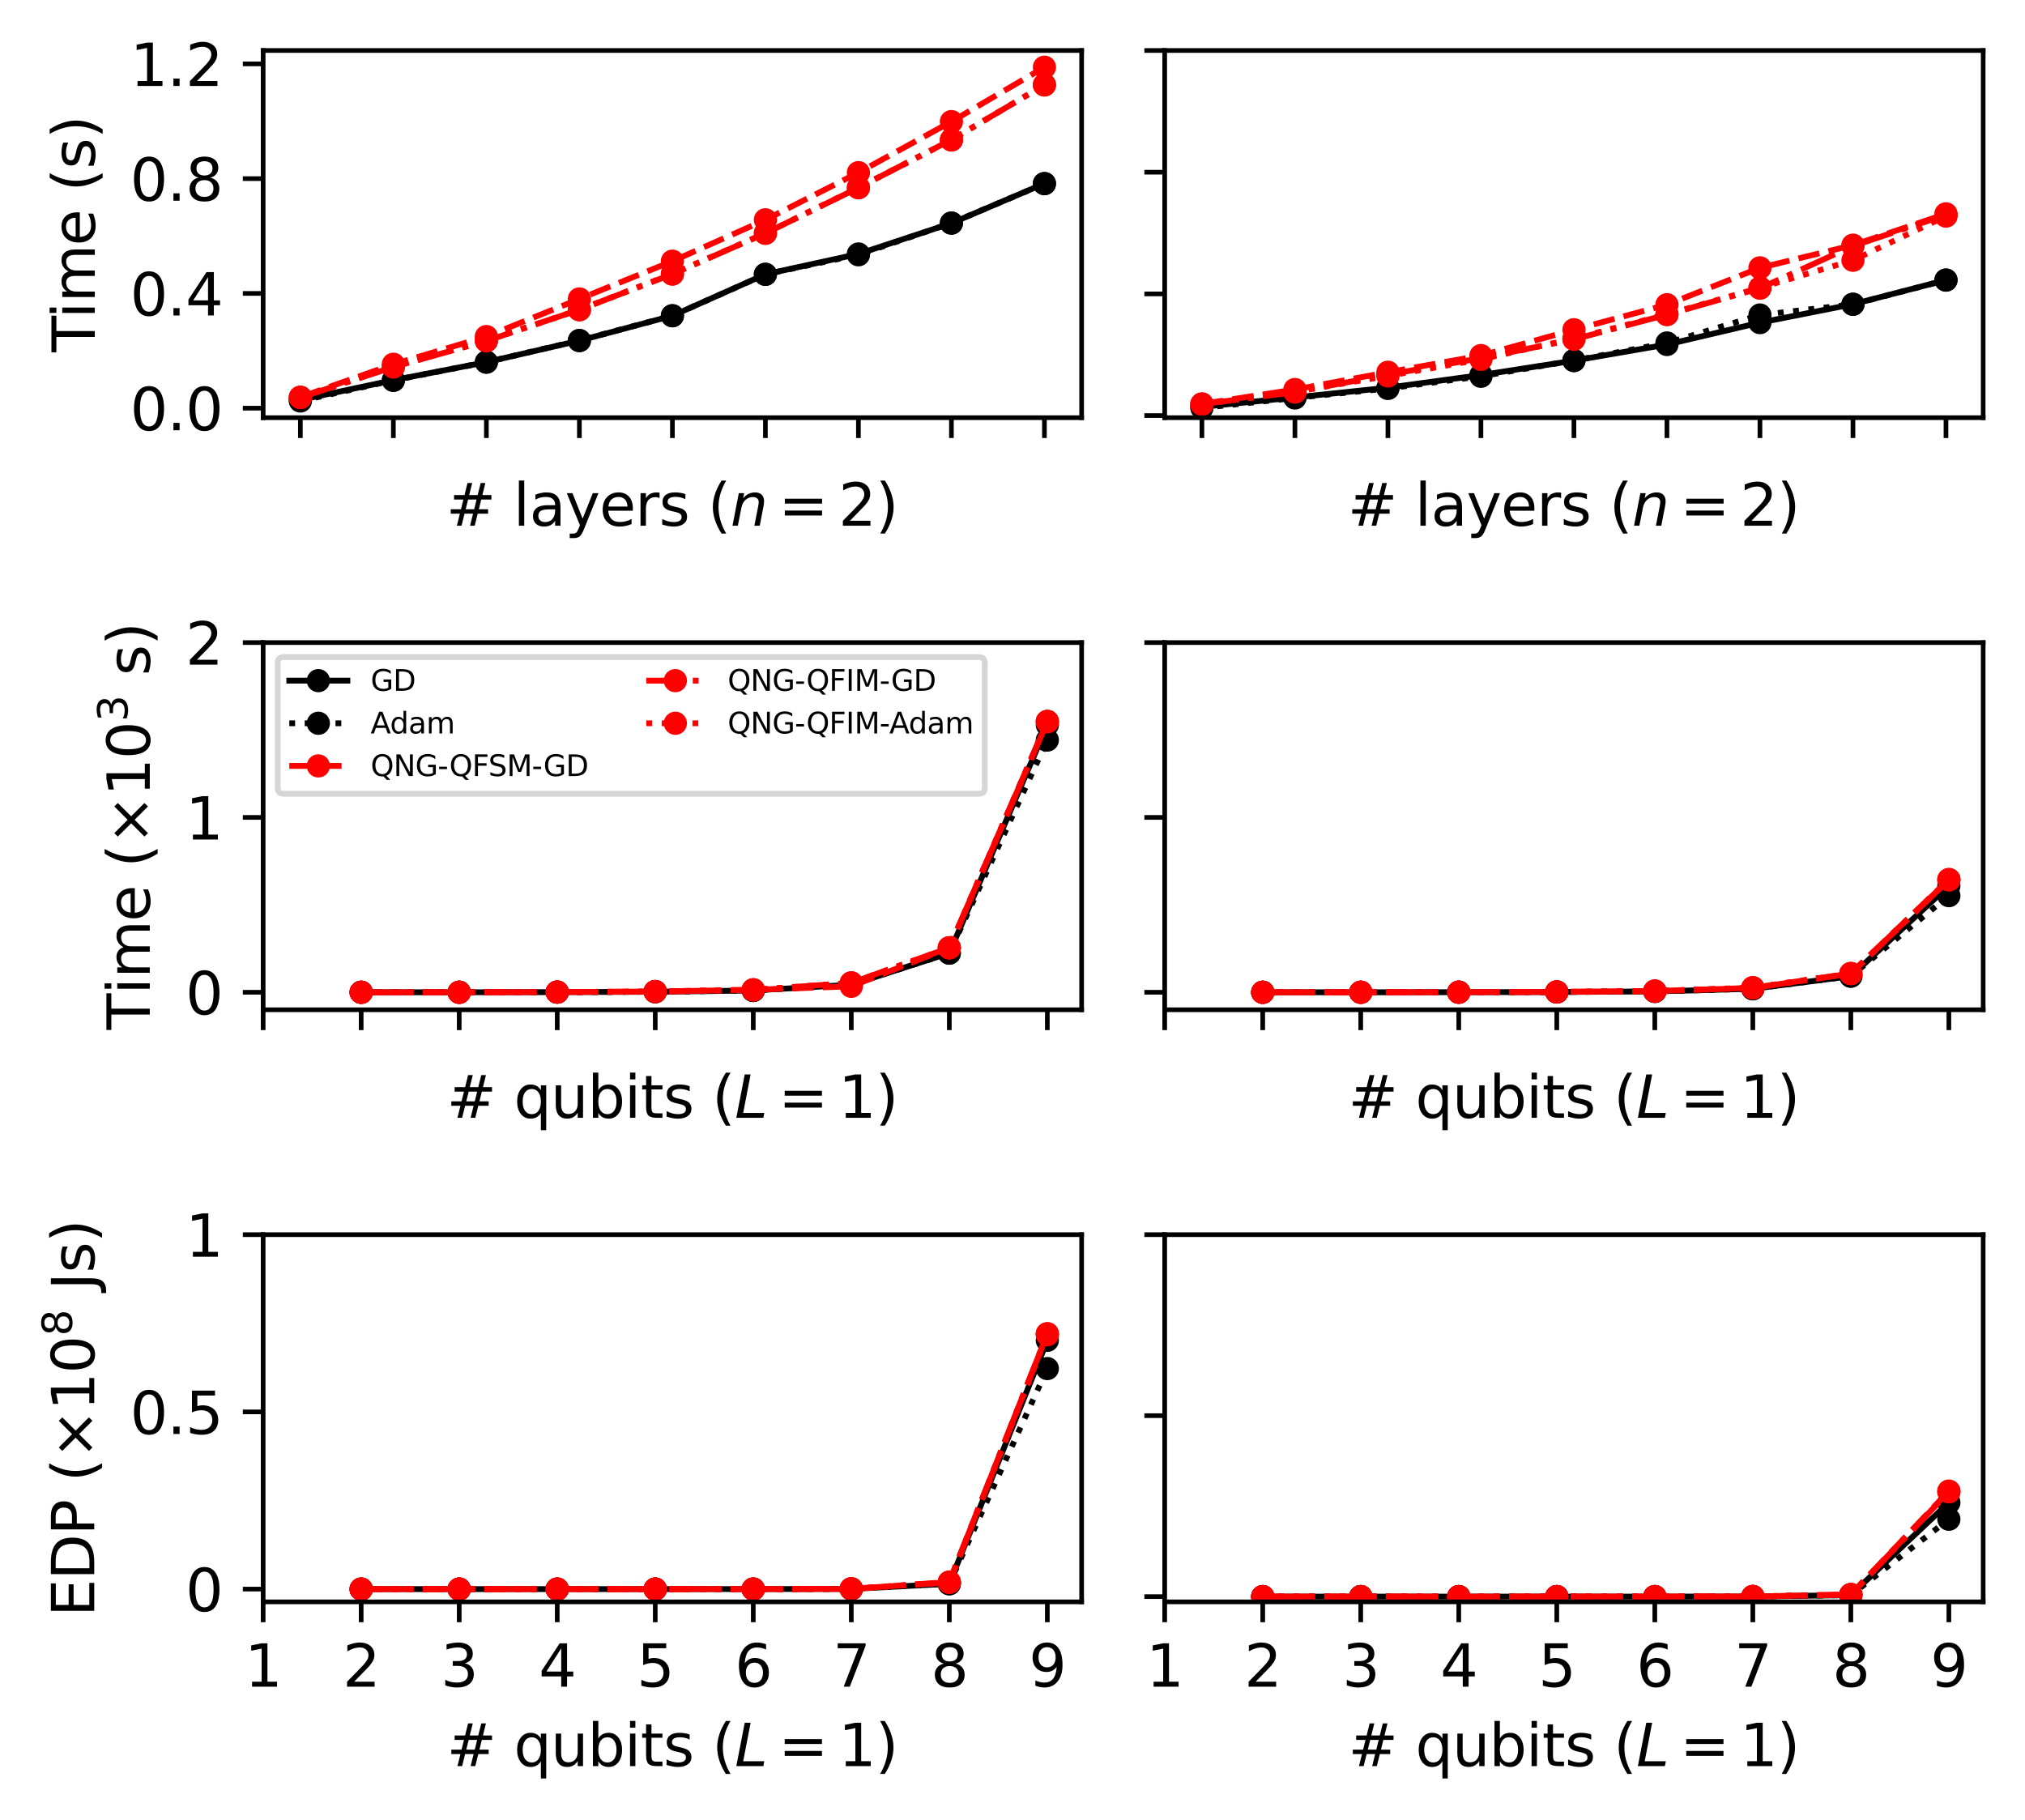 <?xml version="1.0" encoding="utf-8" standalone="no"?>
<!DOCTYPE svg PUBLIC "-//W3C//DTD SVG 1.1//EN"
  "http://www.w3.org/Graphics/SVG/1.1/DTD/svg11.dtd">
<svg xmlns:xlink="http://www.w3.org/1999/xlink" width="348.601pt" height="313.348pt" viewBox="0 0 348.601 313.348" xmlns="http://www.w3.org/2000/svg" version="1.1">
 <defs>
  <style type="text/css">*{stroke-linejoin: round; stroke-linecap: butt}</style>
 </defs>
 <g id="figure_1">
  <g id="patch_1">
   <path d="M 0 313.348 
L 348.601 313.348 
L 348.601 0 
L 0 0 
z
" style="fill: #ffffff"/>
  </g>
  <g id="axes_1">
   <g id="patch_2">
    <path d="M 45.303 71.906 
L 186.202 71.906 
L 186.202 8.694 
L 45.303 8.694 
z
" style="fill: #ffffff"/>
   </g>
   <g id="matplotlib.axis_1">
    <g id="xtick_1">
     <g id="line2d_1">
      <defs>
       <path id="m5ea4a64ac6" d="M 0 0 
L 0 3.5 
" style="stroke: #000000; stroke-width: 0.8"/>
      </defs>
      <g>
       <use xlink:href="#m5ea4a64ac6" x="51.708" y="71.906" style="stroke: #000000; stroke-width: 0.8"/>
      </g>
     </g>
    </g>
    <g id="xtick_2">
     <g id="line2d_2">
      <g>
       <use xlink:href="#m5ea4a64ac6" x="67.719" y="71.906" style="stroke: #000000; stroke-width: 0.8"/>
      </g>
     </g>
    </g>
    <g id="xtick_3">
     <g id="line2d_3">
      <g>
       <use xlink:href="#m5ea4a64ac6" x="83.73" y="71.906" style="stroke: #000000; stroke-width: 0.8"/>
      </g>
     </g>
    </g>
    <g id="xtick_4">
     <g id="line2d_4">
      <g>
       <use xlink:href="#m5ea4a64ac6" x="99.741" y="71.906" style="stroke: #000000; stroke-width: 0.8"/>
      </g>
     </g>
    </g>
    <g id="xtick_5">
     <g id="line2d_5">
      <g>
       <use xlink:href="#m5ea4a64ac6" x="115.753" y="71.906" style="stroke: #000000; stroke-width: 0.8"/>
      </g>
     </g>
    </g>
    <g id="xtick_6">
     <g id="line2d_6">
      <g>
       <use xlink:href="#m5ea4a64ac6" x="131.764" y="71.906" style="stroke: #000000; stroke-width: 0.8"/>
      </g>
     </g>
    </g>
    <g id="xtick_7">
     <g id="line2d_7">
      <g>
       <use xlink:href="#m5ea4a64ac6" x="147.775" y="71.906" style="stroke: #000000; stroke-width: 0.8"/>
      </g>
     </g>
    </g>
    <g id="xtick_8">
     <g id="line2d_8">
      <g>
       <use xlink:href="#m5ea4a64ac6" x="163.786" y="71.906" style="stroke: #000000; stroke-width: 0.8"/>
      </g>
     </g>
    </g>
    <g id="xtick_9">
     <g id="line2d_9">
      <g>
       <use xlink:href="#m5ea4a64ac6" x="179.798" y="71.906" style="stroke: #000000; stroke-width: 0.8"/>
      </g>
     </g>
    </g>
    <g id="text_1">
     <!-- # layers $(n=2)$ -->
     <g transform="translate(76.803 90.506) scale(0.1 -0.1)">
      <defs>
       <path id="DejaVuSans-23" d="M 3272 2816 
L 2363 2816 
L 2100 1772 
L 3016 1772 
L 3272 2816 
z
M 2803 4594 
L 2478 3297 
L 3391 3297 
L 3719 4594 
L 4219 4594 
L 3897 3297 
L 4872 3297 
L 4872 2816 
L 3775 2816 
L 3519 1772 
L 4513 1772 
L 4513 1294 
L 3397 1294 
L 3072 0 
L 2572 0 
L 2894 1294 
L 1978 1294 
L 1656 0 
L 1153 0 
L 1478 1294 
L 494 1294 
L 494 1772 
L 1594 1772 
L 1856 2816 
L 850 2816 
L 850 3297 
L 1978 3297 
L 2297 4594 
L 2803 4594 
z
" transform="scale(0.016)"/>
       <path id="DejaVuSans-20" transform="scale(0.016)"/>
       <path id="DejaVuSans-6c" d="M 603 4863 
L 1178 4863 
L 1178 0 
L 603 0 
L 603 4863 
z
" transform="scale(0.016)"/>
       <path id="DejaVuSans-61" d="M 2194 1759 
Q 1497 1759 1228 1600 
Q 959 1441 959 1056 
Q 959 750 1161 570 
Q 1363 391 1709 391 
Q 2188 391 2477 730 
Q 2766 1069 2766 1631 
L 2766 1759 
L 2194 1759 
z
M 3341 1997 
L 3341 0 
L 2766 0 
L 2766 531 
Q 2569 213 2275 61 
Q 1981 -91 1556 -91 
Q 1019 -91 701 211 
Q 384 513 384 1019 
Q 384 1609 779 1909 
Q 1175 2209 1959 2209 
L 2766 2209 
L 2766 2266 
Q 2766 2663 2505 2880 
Q 2244 3097 1772 3097 
Q 1472 3097 1187 3025 
Q 903 2953 641 2809 
L 641 3341 
Q 956 3463 1253 3523 
Q 1550 3584 1831 3584 
Q 2591 3584 2966 3190 
Q 3341 2797 3341 1997 
z
" transform="scale(0.016)"/>
       <path id="DejaVuSans-79" d="M 2059 -325 
Q 1816 -950 1584 -1140 
Q 1353 -1331 966 -1331 
L 506 -1331 
L 506 -850 
L 844 -850 
Q 1081 -850 1212 -737 
Q 1344 -625 1503 -206 
L 1606 56 
L 191 3500 
L 800 3500 
L 1894 763 
L 2988 3500 
L 3597 3500 
L 2059 -325 
z
" transform="scale(0.016)"/>
       <path id="DejaVuSans-65" d="M 3597 1894 
L 3597 1613 
L 953 1613 
Q 991 1019 1311 708 
Q 1631 397 2203 397 
Q 2534 397 2845 478 
Q 3156 559 3463 722 
L 3463 178 
Q 3153 47 2828 -22 
Q 2503 -91 2169 -91 
Q 1331 -91 842 396 
Q 353 884 353 1716 
Q 353 2575 817 3079 
Q 1281 3584 2069 3584 
Q 2775 3584 3186 3129 
Q 3597 2675 3597 1894 
z
M 3022 2063 
Q 3016 2534 2758 2815 
Q 2500 3097 2075 3097 
Q 1594 3097 1305 2825 
Q 1016 2553 972 2059 
L 3022 2063 
z
" transform="scale(0.016)"/>
       <path id="DejaVuSans-72" d="M 2631 2963 
Q 2534 3019 2420 3045 
Q 2306 3072 2169 3072 
Q 1681 3072 1420 2755 
Q 1159 2438 1159 1844 
L 1159 0 
L 581 0 
L 581 3500 
L 1159 3500 
L 1159 2956 
Q 1341 3275 1631 3429 
Q 1922 3584 2338 3584 
Q 2397 3584 2469 3576 
Q 2541 3569 2628 3553 
L 2631 2963 
z
" transform="scale(0.016)"/>
       <path id="DejaVuSans-73" d="M 2834 3397 
L 2834 2853 
Q 2591 2978 2328 3040 
Q 2066 3103 1784 3103 
Q 1356 3103 1142 2972 
Q 928 2841 928 2578 
Q 928 2378 1081 2264 
Q 1234 2150 1697 2047 
L 1894 2003 
Q 2506 1872 2764 1633 
Q 3022 1394 3022 966 
Q 3022 478 2636 193 
Q 2250 -91 1575 -91 
Q 1294 -91 989 -36 
Q 684 19 347 128 
L 347 722 
Q 666 556 975 473 
Q 1284 391 1588 391 
Q 1994 391 2212 530 
Q 2431 669 2431 922 
Q 2431 1156 2273 1281 
Q 2116 1406 1581 1522 
L 1381 1569 
Q 847 1681 609 1914 
Q 372 2147 372 2553 
Q 372 3047 722 3315 
Q 1072 3584 1716 3584 
Q 2034 3584 2315 3537 
Q 2597 3491 2834 3397 
z
" transform="scale(0.016)"/>
       <path id="DejaVuSans-28" d="M 1984 4856 
Q 1566 4138 1362 3434 
Q 1159 2731 1159 2009 
Q 1159 1288 1364 580 
Q 1569 -128 1984 -844 
L 1484 -844 
Q 1016 -109 783 600 
Q 550 1309 550 2009 
Q 550 2706 781 3412 
Q 1013 4119 1484 4856 
L 1984 4856 
z
" transform="scale(0.016)"/>
       <path id="DejaVuSans-Oblique-6e" d="M 3566 2113 
L 3156 0 
L 2578 0 
L 2988 2091 
Q 3016 2238 3031 2350 
Q 3047 2463 3047 2528 
Q 3047 2791 2881 2937 
Q 2716 3084 2419 3084 
Q 1956 3084 1622 2776 
Q 1288 2469 1184 1941 
L 800 0 
L 225 0 
L 903 3500 
L 1478 3500 
L 1363 2950 
Q 1603 3253 1940 3418 
Q 2278 3584 2650 3584 
Q 3113 3584 3367 3334 
Q 3622 3084 3622 2631 
Q 3622 2519 3608 2391 
Q 3594 2263 3566 2113 
z
" transform="scale(0.016)"/>
       <path id="DejaVuSans-3d" d="M 678 2906 
L 4684 2906 
L 4684 2381 
L 678 2381 
L 678 2906 
z
M 678 1631 
L 4684 1631 
L 4684 1100 
L 678 1100 
L 678 1631 
z
" transform="scale(0.016)"/>
       <path id="DejaVuSans-32" d="M 1228 531 
L 3431 531 
L 3431 0 
L 469 0 
L 469 531 
Q 828 903 1448 1529 
Q 2069 2156 2228 2338 
Q 2531 2678 2651 2914 
Q 2772 3150 2772 3378 
Q 2772 3750 2511 3984 
Q 2250 4219 1831 4219 
Q 1534 4219 1204 4116 
Q 875 4013 500 3803 
L 500 4441 
Q 881 4594 1212 4672 
Q 1544 4750 1819 4750 
Q 2544 4750 2975 4387 
Q 3406 4025 3406 3419 
Q 3406 3131 3298 2873 
Q 3191 2616 2906 2266 
Q 2828 2175 2409 1742 
Q 1991 1309 1228 531 
z
" transform="scale(0.016)"/>
       <path id="DejaVuSans-29" d="M 513 4856 
L 1013 4856 
Q 1481 4119 1714 3412 
Q 1947 2706 1947 2009 
Q 1947 1309 1714 600 
Q 1481 -109 1013 -844 
L 513 -844 
Q 928 -128 1133 580 
Q 1338 1288 1338 2009 
Q 1338 2731 1133 3434 
Q 928 4138 513 4856 
z
" transform="scale(0.016)"/>
      </defs>
      <use xlink:href="#DejaVuSans-23" transform="translate(0 0.016)"/>
      <use xlink:href="#DejaVuSans-20" transform="translate(83.789 0.016)"/>
      <use xlink:href="#DejaVuSans-6c" transform="translate(115.576 0.016)"/>
      <use xlink:href="#DejaVuSans-61" transform="translate(143.359 0.016)"/>
      <use xlink:href="#DejaVuSans-79" transform="translate(204.639 0.016)"/>
      <use xlink:href="#DejaVuSans-65" transform="translate(263.818 0.016)"/>
      <use xlink:href="#DejaVuSans-72" transform="translate(325.342 0.016)"/>
      <use xlink:href="#DejaVuSans-73" transform="translate(366.455 0.016)"/>
      <use xlink:href="#DejaVuSans-20" transform="translate(418.555 0.016)"/>
      <use xlink:href="#DejaVuSans-28" transform="translate(450.342 0.016)"/>
      <use xlink:href="#DejaVuSans-Oblique-6e" transform="translate(489.355 0.016)"/>
      <use xlink:href="#DejaVuSans-3d" transform="translate(572.217 0.016)"/>
      <use xlink:href="#DejaVuSans-32" transform="translate(675.488 0.016)"/>
      <use xlink:href="#DejaVuSans-29" transform="translate(739.111 0.016)"/>
     </g>
    </g>
   </g>
   <g id="matplotlib.axis_2">
    <g id="ytick_1">
     <g id="line2d_10">
      <defs>
       <path id="m3f161d24bf" d="M 0 0 
L -3.5 0 
" style="stroke: #000000; stroke-width: 0.8"/>
      </defs>
      <g>
       <use xlink:href="#m3f161d24bf" x="45.303" y="70.267" style="stroke: #000000; stroke-width: 0.8"/>
      </g>
     </g>
     <g id="text_2">
      <!-- 0.0 -->
      <g transform="translate(22.4 74.067) scale(0.1 -0.1)">
       <defs>
        <path id="DejaVuSans-30" d="M 2034 4250 
Q 1547 4250 1301 3770 
Q 1056 3291 1056 2328 
Q 1056 1369 1301 889 
Q 1547 409 2034 409 
Q 2525 409 2770 889 
Q 3016 1369 3016 2328 
Q 3016 3291 2770 3770 
Q 2525 4250 2034 4250 
z
M 2034 4750 
Q 2819 4750 3233 4129 
Q 3647 3509 3647 2328 
Q 3647 1150 3233 529 
Q 2819 -91 2034 -91 
Q 1250 -91 836 529 
Q 422 1150 422 2328 
Q 422 3509 836 4129 
Q 1250 4750 2034 4750 
z
" transform="scale(0.016)"/>
        <path id="DejaVuSans-2e" d="M 684 794 
L 1344 794 
L 1344 0 
L 684 0 
L 684 794 
z
" transform="scale(0.016)"/>
       </defs>
       <use xlink:href="#DejaVuSans-30"/>
       <use xlink:href="#DejaVuSans-2e" x="63.623"/>
       <use xlink:href="#DejaVuSans-30" x="95.41"/>
      </g>
     </g>
    </g>
    <g id="ytick_2">
     <g id="line2d_11">
      <g>
       <use xlink:href="#m3f161d24bf" x="45.303" y="50.511" style="stroke: #000000; stroke-width: 0.8"/>
      </g>
     </g>
     <g id="text_3">
      <!-- 0.4 -->
      <g transform="translate(22.4 54.311) scale(0.1 -0.1)">
       <defs>
        <path id="DejaVuSans-34" d="M 2419 4116 
L 825 1625 
L 2419 1625 
L 2419 4116 
z
M 2253 4666 
L 3047 4666 
L 3047 1625 
L 3713 1625 
L 3713 1100 
L 3047 1100 
L 3047 0 
L 2419 0 
L 2419 1100 
L 313 1100 
L 313 1709 
L 2253 4666 
z
" transform="scale(0.016)"/>
       </defs>
       <use xlink:href="#DejaVuSans-30"/>
       <use xlink:href="#DejaVuSans-2e" x="63.623"/>
       <use xlink:href="#DejaVuSans-34" x="95.41"/>
      </g>
     </g>
    </g>
    <g id="ytick_3">
     <g id="line2d_12">
      <g>
       <use xlink:href="#m3f161d24bf" x="45.303" y="30.755" style="stroke: #000000; stroke-width: 0.8"/>
      </g>
     </g>
     <g id="text_4">
      <!-- 0.8 -->
      <g transform="translate(22.4 34.554) scale(0.1 -0.1)">
       <defs>
        <path id="DejaVuSans-38" d="M 2034 2216 
Q 1584 2216 1326 1975 
Q 1069 1734 1069 1313 
Q 1069 891 1326 650 
Q 1584 409 2034 409 
Q 2484 409 2743 651 
Q 3003 894 3003 1313 
Q 3003 1734 2745 1975 
Q 2488 2216 2034 2216 
z
M 1403 2484 
Q 997 2584 770 2862 
Q 544 3141 544 3541 
Q 544 4100 942 4425 
Q 1341 4750 2034 4750 
Q 2731 4750 3128 4425 
Q 3525 4100 3525 3541 
Q 3525 3141 3298 2862 
Q 3072 2584 2669 2484 
Q 3125 2378 3379 2068 
Q 3634 1759 3634 1313 
Q 3634 634 3220 271 
Q 2806 -91 2034 -91 
Q 1263 -91 848 271 
Q 434 634 434 1313 
Q 434 1759 690 2068 
Q 947 2378 1403 2484 
z
M 1172 3481 
Q 1172 3119 1398 2916 
Q 1625 2713 2034 2713 
Q 2441 2713 2670 2916 
Q 2900 3119 2900 3481 
Q 2900 3844 2670 4047 
Q 2441 4250 2034 4250 
Q 1625 4250 1398 4047 
Q 1172 3844 1172 3481 
z
" transform="scale(0.016)"/>
       </defs>
       <use xlink:href="#DejaVuSans-30"/>
       <use xlink:href="#DejaVuSans-2e" x="63.623"/>
       <use xlink:href="#DejaVuSans-38" x="95.41"/>
      </g>
     </g>
    </g>
    <g id="ytick_4">
     <g id="line2d_13">
      <g>
       <use xlink:href="#m3f161d24bf" x="45.303" y="10.999" style="stroke: #000000; stroke-width: 0.8"/>
      </g>
     </g>
     <g id="text_5">
      <!-- 1.2 -->
      <g transform="translate(22.4 14.798) scale(0.1 -0.1)">
       <defs>
        <path id="DejaVuSans-31" d="M 794 531 
L 1825 531 
L 1825 4091 
L 703 3866 
L 703 4441 
L 1819 4666 
L 2450 4666 
L 2450 531 
L 3481 531 
L 3481 0 
L 794 0 
L 794 531 
z
" transform="scale(0.016)"/>
       </defs>
       <use xlink:href="#DejaVuSans-31"/>
       <use xlink:href="#DejaVuSans-2e" x="63.623"/>
       <use xlink:href="#DejaVuSans-32" x="95.41"/>
      </g>
     </g>
    </g>
    <g id="text_6">
     <!-- Time (s) -->
     <g transform="translate(16.32 60.629) rotate(-90) scale(0.1 -0.1)">
      <defs>
       <path id="DejaVuSans-54" d="M -19 4666 
L 3928 4666 
L 3928 4134 
L 2272 4134 
L 2272 0 
L 1638 0 
L 1638 4134 
L -19 4134 
L -19 4666 
z
" transform="scale(0.016)"/>
       <path id="DejaVuSans-69" d="M 603 3500 
L 1178 3500 
L 1178 0 
L 603 0 
L 603 3500 
z
M 603 4863 
L 1178 4863 
L 1178 4134 
L 603 4134 
L 603 4863 
z
" transform="scale(0.016)"/>
       <path id="DejaVuSans-6d" d="M 3328 2828 
Q 3544 3216 3844 3400 
Q 4144 3584 4550 3584 
Q 5097 3584 5394 3201 
Q 5691 2819 5691 2113 
L 5691 0 
L 5113 0 
L 5113 2094 
Q 5113 2597 4934 2840 
Q 4756 3084 4391 3084 
Q 3944 3084 3684 2787 
Q 3425 2491 3425 1978 
L 3425 0 
L 2847 0 
L 2847 2094 
Q 2847 2600 2669 2842 
Q 2491 3084 2119 3084 
Q 1678 3084 1418 2786 
Q 1159 2488 1159 1978 
L 1159 0 
L 581 0 
L 581 3500 
L 1159 3500 
L 1159 2956 
Q 1356 3278 1631 3431 
Q 1906 3584 2284 3584 
Q 2666 3584 2933 3390 
Q 3200 3197 3328 2828 
z
" transform="scale(0.016)"/>
      </defs>
      <use xlink:href="#DejaVuSans-54"/>
      <use xlink:href="#DejaVuSans-69" x="57.959"/>
      <use xlink:href="#DejaVuSans-6d" x="85.742"/>
      <use xlink:href="#DejaVuSans-65" x="183.154"/>
      <use xlink:href="#DejaVuSans-20" x="244.678"/>
      <use xlink:href="#DejaVuSans-28" x="276.465"/>
      <use xlink:href="#DejaVuSans-73" x="315.479"/>
      <use xlink:href="#DejaVuSans-29" x="367.578"/>
     </g>
    </g>
   </g>
   <g id="line2d_14">
    <path d="M 51.708 68.845 
L 67.719 65.447 
L 83.73 62.34 
L 99.741 58.641 
L 115.753 54.354 
L 131.764 47.217 
L 147.775 43.72 
L 163.786 38.421 
L 179.798 31.59 
" clip-path="url(#pc3ccba3df3)" style="fill: none; stroke: #000000; stroke-linecap: square"/>
    <defs>
     <path id="mc0943e22a3" d="M 0 1.5 
C 0.398 1.5 0.779 1.342 1.061 1.061 
C 1.342 0.779 1.5 0.398 1.5 0 
C 1.5 -0.398 1.342 -0.779 1.061 -1.061 
C 0.779 -1.342 0.398 -1.5 0 -1.5 
C -0.398 -1.5 -0.779 -1.342 -1.061 -1.061 
C -1.342 -0.779 -1.5 -0.398 -1.5 0 
C -1.5 0.398 -1.342 0.779 -1.061 1.061 
C -0.779 1.342 -0.398 1.5 0 1.5 
z
" style="stroke: #000000"/>
    </defs>
    <g clip-path="url(#pc3ccba3df3)">
     <use xlink:href="#mc0943e22a3" x="51.708" y="68.845" style="stroke: #000000"/>
     <use xlink:href="#mc0943e22a3" x="67.719" y="65.447" style="stroke: #000000"/>
     <use xlink:href="#mc0943e22a3" x="83.73" y="62.34" style="stroke: #000000"/>
     <use xlink:href="#mc0943e22a3" x="99.741" y="58.641" style="stroke: #000000"/>
     <use xlink:href="#mc0943e22a3" x="115.753" y="54.354" style="stroke: #000000"/>
     <use xlink:href="#mc0943e22a3" x="131.764" y="47.217" style="stroke: #000000"/>
     <use xlink:href="#mc0943e22a3" x="147.775" y="43.72" style="stroke: #000000"/>
     <use xlink:href="#mc0943e22a3" x="163.786" y="38.421" style="stroke: #000000"/>
     <use xlink:href="#mc0943e22a3" x="179.798" y="31.59" style="stroke: #000000"/>
    </g>
   </g>
   <g id="line2d_15">
    <path d="M 51.708 69.033 
L 67.719 65.486 
L 83.73 62.345 
L 99.741 58.611 
L 115.753 54.359 
L 131.764 47.232 
L 147.775 43.863 
L 163.786 38.391 
L 179.798 31.629 
" clip-path="url(#pc3ccba3df3)" style="fill: none; stroke-dasharray: 1,1.65; stroke-dashoffset: 0; stroke: #000000"/>
    <g clip-path="url(#pc3ccba3df3)">
     <use xlink:href="#mc0943e22a3" x="51.708" y="69.033" style="stroke: #000000"/>
     <use xlink:href="#mc0943e22a3" x="67.719" y="65.486" style="stroke: #000000"/>
     <use xlink:href="#mc0943e22a3" x="83.73" y="62.345" style="stroke: #000000"/>
     <use xlink:href="#mc0943e22a3" x="99.741" y="58.611" style="stroke: #000000"/>
     <use xlink:href="#mc0943e22a3" x="115.753" y="54.359" style="stroke: #000000"/>
     <use xlink:href="#mc0943e22a3" x="131.764" y="47.232" style="stroke: #000000"/>
     <use xlink:href="#mc0943e22a3" x="147.775" y="43.863" style="stroke: #000000"/>
     <use xlink:href="#mc0943e22a3" x="163.786" y="38.391" style="stroke: #000000"/>
     <use xlink:href="#mc0943e22a3" x="179.798" y="31.629" style="stroke: #000000"/>
    </g>
   </g>
   <g id="line2d_16">
    <path d="M 51.708 68.371 
L 67.719 62.706 
L 83.73 57.94 
L 99.741 51.465 
L 115.753 44.96 
L 131.764 37.838 
L 147.775 29.718 
L 163.786 20.932 
L 179.798 11.567 
" clip-path="url(#pc3ccba3df3)" style="fill: none; stroke-dasharray: 3.7,1.6; stroke-dashoffset: 0; stroke: #ff0000"/>
    <defs>
     <path id="m5bd1f0c117" d="M 0 1.5 
C 0.398 1.5 0.779 1.342 1.061 1.061 
C 1.342 0.779 1.5 0.398 1.5 0 
C 1.5 -0.398 1.342 -0.779 1.061 -1.061 
C 0.779 -1.342 0.398 -1.5 0 -1.5 
C -0.398 -1.5 -0.779 -1.342 -1.061 -1.061 
C -1.342 -0.779 -1.5 -0.398 -1.5 0 
C -1.5 0.398 -1.342 0.779 -1.061 1.061 
C -0.779 1.342 -0.398 1.5 0 1.5 
z
" style="stroke: #ff0000"/>
    </defs>
    <g clip-path="url(#pc3ccba3df3)">
     <use xlink:href="#m5bd1f0c117" x="51.708" y="68.371" style="fill: #ff0000; stroke: #ff0000"/>
     <use xlink:href="#m5bd1f0c117" x="67.719" y="62.706" style="fill: #ff0000; stroke: #ff0000"/>
     <use xlink:href="#m5bd1f0c117" x="83.73" y="57.94" style="fill: #ff0000; stroke: #ff0000"/>
     <use xlink:href="#m5bd1f0c117" x="99.741" y="51.465" style="fill: #ff0000; stroke: #ff0000"/>
     <use xlink:href="#m5bd1f0c117" x="115.753" y="44.96" style="fill: #ff0000; stroke: #ff0000"/>
     <use xlink:href="#m5bd1f0c117" x="131.764" y="37.838" style="fill: #ff0000; stroke: #ff0000"/>
     <use xlink:href="#m5bd1f0c117" x="147.775" y="29.718" style="fill: #ff0000; stroke: #ff0000"/>
     <use xlink:href="#m5bd1f0c117" x="163.786" y="20.932" style="fill: #ff0000; stroke: #ff0000"/>
     <use xlink:href="#m5bd1f0c117" x="179.798" y="11.567" style="fill: #ff0000; stroke: #ff0000"/>
    </g>
   </g>
   <g id="line2d_17">
    <path d="M 51.708 68.43 
L 67.719 63.18 
L 83.73 58.685 
L 99.741 53.322 
L 115.753 47.187 
L 131.764 40.154 
L 147.775 32.326 
L 163.786 24.058 
L 179.798 14.639 
" clip-path="url(#pc3ccba3df3)" style="fill: none; stroke-dasharray: 6.4,1.6,1,1.6; stroke-dashoffset: 0; stroke: #ff0000"/>
    <g clip-path="url(#pc3ccba3df3)">
     <use xlink:href="#m5bd1f0c117" x="51.708" y="68.43" style="fill: #ff0000; stroke: #ff0000"/>
     <use xlink:href="#m5bd1f0c117" x="67.719" y="63.18" style="fill: #ff0000; stroke: #ff0000"/>
     <use xlink:href="#m5bd1f0c117" x="83.73" y="58.685" style="fill: #ff0000; stroke: #ff0000"/>
     <use xlink:href="#m5bd1f0c117" x="99.741" y="53.322" style="fill: #ff0000; stroke: #ff0000"/>
     <use xlink:href="#m5bd1f0c117" x="115.753" y="47.187" style="fill: #ff0000; stroke: #ff0000"/>
     <use xlink:href="#m5bd1f0c117" x="131.764" y="40.154" style="fill: #ff0000; stroke: #ff0000"/>
     <use xlink:href="#m5bd1f0c117" x="147.775" y="32.326" style="fill: #ff0000; stroke: #ff0000"/>
     <use xlink:href="#m5bd1f0c117" x="163.786" y="24.058" style="fill: #ff0000; stroke: #ff0000"/>
     <use xlink:href="#m5bd1f0c117" x="179.798" y="14.639" style="fill: #ff0000; stroke: #ff0000"/>
    </g>
   </g>
   <g id="line2d_18">
    <path d="M 51.708 68.43 
L 67.719 63.116 
L 83.73 58.651 
L 99.741 53.322 
L 115.753 47.153 
L 131.764 40.154 
L 147.775 32.296 
L 163.786 24.102 
L 179.798 14.58 
" clip-path="url(#pc3ccba3df3)" style="fill: none; stroke-dasharray: 1,1.65; stroke-dashoffset: 0; stroke: #ff0000"/>
    <g clip-path="url(#pc3ccba3df3)">
     <use xlink:href="#m5bd1f0c117" x="51.708" y="68.43" style="fill: #ff0000; stroke: #ff0000"/>
     <use xlink:href="#m5bd1f0c117" x="67.719" y="63.116" style="fill: #ff0000; stroke: #ff0000"/>
     <use xlink:href="#m5bd1f0c117" x="83.73" y="58.651" style="fill: #ff0000; stroke: #ff0000"/>
     <use xlink:href="#m5bd1f0c117" x="99.741" y="53.322" style="fill: #ff0000; stroke: #ff0000"/>
     <use xlink:href="#m5bd1f0c117" x="115.753" y="47.153" style="fill: #ff0000; stroke: #ff0000"/>
     <use xlink:href="#m5bd1f0c117" x="131.764" y="40.154" style="fill: #ff0000; stroke: #ff0000"/>
     <use xlink:href="#m5bd1f0c117" x="147.775" y="32.296" style="fill: #ff0000; stroke: #ff0000"/>
     <use xlink:href="#m5bd1f0c117" x="163.786" y="24.102" style="fill: #ff0000; stroke: #ff0000"/>
     <use xlink:href="#m5bd1f0c117" x="179.798" y="14.58" style="fill: #ff0000; stroke: #ff0000"/>
    </g>
   </g>
   <g id="patch_3">
    <path d="M 45.303 71.906 
L 45.303 8.694 
" style="fill: none; stroke: #000000; stroke-width: 0.8; stroke-linejoin: miter; stroke-linecap: square"/>
   </g>
   <g id="patch_4">
    <path d="M 186.202 71.906 
L 186.202 8.694 
" style="fill: none; stroke: #000000; stroke-width: 0.8; stroke-linejoin: miter; stroke-linecap: square"/>
   </g>
   <g id="patch_5">
    <path d="M 45.303 71.906 
L 186.202 71.906 
" style="fill: none; stroke: #000000; stroke-width: 0.8; stroke-linejoin: miter; stroke-linecap: square"/>
   </g>
   <g id="patch_6">
    <path d="M 45.303 8.694 
L 186.202 8.694 
" style="fill: none; stroke: #000000; stroke-width: 0.8; stroke-linejoin: miter; stroke-linecap: square"/>
   </g>
  </g>
  <g id="axes_2">
   <g id="patch_7">
    <path d="M 200.502 71.906 
L 341.401 71.906 
L 341.401 8.694 
L 200.502 8.694 
z
" style="fill: #ffffff"/>
   </g>
   <g id="matplotlib.axis_3">
    <g id="xtick_10">
     <g id="line2d_19">
      <g>
       <use xlink:href="#m5ea4a64ac6" x="206.907" y="71.906" style="stroke: #000000; stroke-width: 0.8"/>
      </g>
     </g>
    </g>
    <g id="xtick_11">
     <g id="line2d_20">
      <g>
       <use xlink:href="#m5ea4a64ac6" x="222.918" y="71.906" style="stroke: #000000; stroke-width: 0.8"/>
      </g>
     </g>
    </g>
    <g id="xtick_12">
     <g id="line2d_21">
      <g>
       <use xlink:href="#m5ea4a64ac6" x="238.929" y="71.906" style="stroke: #000000; stroke-width: 0.8"/>
      </g>
     </g>
    </g>
    <g id="xtick_13">
     <g id="line2d_22">
      <g>
       <use xlink:href="#m5ea4a64ac6" x="254.94" y="71.906" style="stroke: #000000; stroke-width: 0.8"/>
      </g>
     </g>
    </g>
    <g id="xtick_14">
     <g id="line2d_23">
      <g>
       <use xlink:href="#m5ea4a64ac6" x="270.952" y="71.906" style="stroke: #000000; stroke-width: 0.8"/>
      </g>
     </g>
    </g>
    <g id="xtick_15">
     <g id="line2d_24">
      <g>
       <use xlink:href="#m5ea4a64ac6" x="286.963" y="71.906" style="stroke: #000000; stroke-width: 0.8"/>
      </g>
     </g>
    </g>
    <g id="xtick_16">
     <g id="line2d_25">
      <g>
       <use xlink:href="#m5ea4a64ac6" x="302.974" y="71.906" style="stroke: #000000; stroke-width: 0.8"/>
      </g>
     </g>
    </g>
    <g id="xtick_17">
     <g id="line2d_26">
      <g>
       <use xlink:href="#m5ea4a64ac6" x="318.985" y="71.906" style="stroke: #000000; stroke-width: 0.8"/>
      </g>
     </g>
    </g>
    <g id="xtick_18">
     <g id="line2d_27">
      <g>
       <use xlink:href="#m5ea4a64ac6" x="334.997" y="71.906" style="stroke: #000000; stroke-width: 0.8"/>
      </g>
     </g>
    </g>
    <g id="text_7">
     <!-- # layers $(n=2)$ -->
     <g transform="translate(232.002 90.506) scale(0.1 -0.1)">
      <use xlink:href="#DejaVuSans-23" transform="translate(0 0.016)"/>
      <use xlink:href="#DejaVuSans-20" transform="translate(83.789 0.016)"/>
      <use xlink:href="#DejaVuSans-6c" transform="translate(115.576 0.016)"/>
      <use xlink:href="#DejaVuSans-61" transform="translate(143.359 0.016)"/>
      <use xlink:href="#DejaVuSans-79" transform="translate(204.639 0.016)"/>
      <use xlink:href="#DejaVuSans-65" transform="translate(263.818 0.016)"/>
      <use xlink:href="#DejaVuSans-72" transform="translate(325.342 0.016)"/>
      <use xlink:href="#DejaVuSans-73" transform="translate(366.455 0.016)"/>
      <use xlink:href="#DejaVuSans-20" transform="translate(418.555 0.016)"/>
      <use xlink:href="#DejaVuSans-28" transform="translate(450.342 0.016)"/>
      <use xlink:href="#DejaVuSans-Oblique-6e" transform="translate(489.355 0.016)"/>
      <use xlink:href="#DejaVuSans-3d" transform="translate(572.217 0.016)"/>
      <use xlink:href="#DejaVuSans-32" transform="translate(675.488 0.016)"/>
      <use xlink:href="#DejaVuSans-29" transform="translate(739.111 0.016)"/>
     </g>
    </g>
   </g>
   <g id="matplotlib.axis_4">
    <g id="ytick_5">
     <g id="line2d_28">
      <g>
       <use xlink:href="#m3f161d24bf" x="200.502" y="71.544" style="stroke: #000000; stroke-width: 0.8"/>
      </g>
     </g>
    </g>
    <g id="ytick_6">
     <g id="line2d_29">
      <g>
       <use xlink:href="#m3f161d24bf" x="200.502" y="50.594" style="stroke: #000000; stroke-width: 0.8"/>
      </g>
     </g>
    </g>
    <g id="ytick_7">
     <g id="line2d_30">
      <g>
       <use xlink:href="#m3f161d24bf" x="200.502" y="29.644" style="stroke: #000000; stroke-width: 0.8"/>
      </g>
     </g>
    </g>
    <g id="ytick_8">
     <g id="line2d_31">
      <g>
       <use xlink:href="#m3f161d24bf" x="200.502" y="8.694" style="stroke: #000000; stroke-width: 0.8"/>
      </g>
     </g>
    </g>
   </g>
   <g id="line2d_32">
    <path d="M 206.907 70.036 
L 222.918 68.423 
L 238.929 66.741 
L 254.94 64.568 
L 270.952 62.08 
L 286.963 59.309 
L 302.974 55.538 
L 318.985 52.37 
L 334.997 48.211 
" clip-path="url(#pc84e3095a0)" style="fill: none; stroke: #000000; stroke-linecap: square"/>
    <g clip-path="url(#pc84e3095a0)">
     <use xlink:href="#mc0943e22a3" x="206.907" y="70.036" style="stroke: #000000"/>
     <use xlink:href="#mc0943e22a3" x="222.918" y="68.423" style="stroke: #000000"/>
     <use xlink:href="#mc0943e22a3" x="238.929" y="66.741" style="stroke: #000000"/>
     <use xlink:href="#mc0943e22a3" x="254.94" y="64.568" style="stroke: #000000"/>
     <use xlink:href="#mc0943e22a3" x="270.952" y="62.08" style="stroke: #000000"/>
     <use xlink:href="#mc0943e22a3" x="286.963" y="59.309" style="stroke: #000000"/>
     <use xlink:href="#mc0943e22a3" x="302.974" y="55.538" style="stroke: #000000"/>
     <use xlink:href="#mc0943e22a3" x="318.985" y="52.37" style="stroke: #000000"/>
     <use xlink:href="#mc0943e22a3" x="334.997" y="48.211" style="stroke: #000000"/>
    </g>
   </g>
   <g id="line2d_33">
    <path d="M 206.907 70.235 
L 222.918 68.512 
L 238.929 66.878 
L 254.94 64.783 
L 270.952 62.059 
L 286.963 59.042 
L 302.974 54.229 
L 318.985 52.391 
L 334.997 48.222 
" clip-path="url(#pc84e3095a0)" style="fill: none; stroke-dasharray: 1,1.65; stroke-dashoffset: 0; stroke: #000000"/>
    <g clip-path="url(#pc84e3095a0)">
     <use xlink:href="#mc0943e22a3" x="206.907" y="70.235" style="stroke: #000000"/>
     <use xlink:href="#mc0943e22a3" x="222.918" y="68.512" style="stroke: #000000"/>
     <use xlink:href="#mc0943e22a3" x="238.929" y="66.878" style="stroke: #000000"/>
     <use xlink:href="#mc0943e22a3" x="254.94" y="64.783" style="stroke: #000000"/>
     <use xlink:href="#mc0943e22a3" x="270.952" y="62.059" style="stroke: #000000"/>
     <use xlink:href="#mc0943e22a3" x="286.963" y="59.042" style="stroke: #000000"/>
     <use xlink:href="#mc0943e22a3" x="302.974" y="54.229" style="stroke: #000000"/>
     <use xlink:href="#mc0943e22a3" x="318.985" y="52.391" style="stroke: #000000"/>
     <use xlink:href="#mc0943e22a3" x="334.997" y="48.222" style="stroke: #000000"/>
    </g>
   </g>
   <g id="line2d_34">
    <path d="M 206.907 69.533 
L 222.918 67.056 
L 238.929 64.081 
L 254.94 61.211 
L 270.952 56.764 
L 286.963 52.453 
L 302.974 46.106 
L 318.985 42.204 
L 334.997 36.814 
" clip-path="url(#pc84e3095a0)" style="fill: none; stroke-dasharray: 3.7,1.6; stroke-dashoffset: 0; stroke: #ff0000"/>
    <g clip-path="url(#pc84e3095a0)">
     <use xlink:href="#m5bd1f0c117" x="206.907" y="69.533" style="fill: #ff0000; stroke: #ff0000"/>
     <use xlink:href="#m5bd1f0c117" x="222.918" y="67.056" style="fill: #ff0000; stroke: #ff0000"/>
     <use xlink:href="#m5bd1f0c117" x="238.929" y="64.081" style="fill: #ff0000; stroke: #ff0000"/>
     <use xlink:href="#m5bd1f0c117" x="254.94" y="61.211" style="fill: #ff0000; stroke: #ff0000"/>
     <use xlink:href="#m5bd1f0c117" x="270.952" y="56.764" style="fill: #ff0000; stroke: #ff0000"/>
     <use xlink:href="#m5bd1f0c117" x="286.963" y="52.453" style="fill: #ff0000; stroke: #ff0000"/>
     <use xlink:href="#m5bd1f0c117" x="302.974" y="46.106" style="fill: #ff0000; stroke: #ff0000"/>
     <use xlink:href="#m5bd1f0c117" x="318.985" y="42.204" style="fill: #ff0000; stroke: #ff0000"/>
     <use xlink:href="#m5bd1f0c117" x="334.997" y="36.814" style="fill: #ff0000; stroke: #ff0000"/>
    </g>
   </g>
   <g id="line2d_35">
    <path d="M 206.907 69.58 
L 222.918 67.501 
L 238.929 64.489 
L 254.94 61.656 
L 270.952 58.419 
L 286.963 54.166 
L 302.974 49.615 
L 318.985 42.35 
L 334.997 36.987 
" clip-path="url(#pc84e3095a0)" style="fill: none; stroke-dasharray: 6.4,1.6,1,1.6; stroke-dashoffset: 0; stroke: #ff0000"/>
    <g clip-path="url(#pc84e3095a0)">
     <use xlink:href="#m5bd1f0c117" x="206.907" y="69.58" style="fill: #ff0000; stroke: #ff0000"/>
     <use xlink:href="#m5bd1f0c117" x="222.918" y="67.501" style="fill: #ff0000; stroke: #ff0000"/>
     <use xlink:href="#m5bd1f0c117" x="238.929" y="64.489" style="fill: #ff0000; stroke: #ff0000"/>
     <use xlink:href="#m5bd1f0c117" x="254.94" y="61.656" style="fill: #ff0000; stroke: #ff0000"/>
     <use xlink:href="#m5bd1f0c117" x="270.952" y="58.419" style="fill: #ff0000; stroke: #ff0000"/>
     <use xlink:href="#m5bd1f0c117" x="286.963" y="54.166" style="fill: #ff0000; stroke: #ff0000"/>
     <use xlink:href="#m5bd1f0c117" x="302.974" y="49.615" style="fill: #ff0000; stroke: #ff0000"/>
     <use xlink:href="#m5bd1f0c117" x="318.985" y="42.35" style="fill: #ff0000; stroke: #ff0000"/>
     <use xlink:href="#m5bd1f0c117" x="334.997" y="36.987" style="fill: #ff0000; stroke: #ff0000"/>
    </g>
   </g>
   <g id="line2d_36">
    <path d="M 206.907 69.596 
L 222.918 67.449 
L 238.929 64.725 
L 254.94 61.865 
L 270.952 58.283 
L 286.963 54.109 
L 302.974 49.547 
L 318.985 44.807 
L 334.997 37.207 
" clip-path="url(#pc84e3095a0)" style="fill: none; stroke-dasharray: 1,1.65; stroke-dashoffset: 0; stroke: #ff0000"/>
    <g clip-path="url(#pc84e3095a0)">
     <use xlink:href="#m5bd1f0c117" x="206.907" y="69.596" style="fill: #ff0000; stroke: #ff0000"/>
     <use xlink:href="#m5bd1f0c117" x="222.918" y="67.449" style="fill: #ff0000; stroke: #ff0000"/>
     <use xlink:href="#m5bd1f0c117" x="238.929" y="64.725" style="fill: #ff0000; stroke: #ff0000"/>
     <use xlink:href="#m5bd1f0c117" x="254.94" y="61.865" style="fill: #ff0000; stroke: #ff0000"/>
     <use xlink:href="#m5bd1f0c117" x="270.952" y="58.283" style="fill: #ff0000; stroke: #ff0000"/>
     <use xlink:href="#m5bd1f0c117" x="286.963" y="54.109" style="fill: #ff0000; stroke: #ff0000"/>
     <use xlink:href="#m5bd1f0c117" x="302.974" y="49.547" style="fill: #ff0000; stroke: #ff0000"/>
     <use xlink:href="#m5bd1f0c117" x="318.985" y="44.807" style="fill: #ff0000; stroke: #ff0000"/>
     <use xlink:href="#m5bd1f0c117" x="334.997" y="37.207" style="fill: #ff0000; stroke: #ff0000"/>
    </g>
   </g>
   <g id="patch_8">
    <path d="M 200.502 71.906 
L 200.502 8.694 
" style="fill: none; stroke: #000000; stroke-width: 0.8; stroke-linejoin: miter; stroke-linecap: square"/>
   </g>
   <g id="patch_9">
    <path d="M 341.401 71.906 
L 341.401 8.694 
" style="fill: none; stroke: #000000; stroke-width: 0.8; stroke-linejoin: miter; stroke-linecap: square"/>
   </g>
   <g id="patch_10">
    <path d="M 200.502 71.906 
L 341.401 71.906 
" style="fill: none; stroke: #000000; stroke-width: 0.8; stroke-linejoin: miter; stroke-linecap: square"/>
   </g>
   <g id="patch_11">
    <path d="M 200.502 8.694 
L 341.401 8.694 
" style="fill: none; stroke: #000000; stroke-width: 0.8; stroke-linejoin: miter; stroke-linecap: square"/>
   </g>
  </g>
  <g id="axes_3">
   <g id="patch_12">
    <path d="M 45.303 173.838 
L 186.202 173.838 
L 186.202 110.626 
L 45.303 110.626 
z
" style="fill: #ffffff"/>
   </g>
   <g id="matplotlib.axis_5">
    <g id="xtick_19">
     <g id="line2d_37">
      <g>
       <use xlink:href="#m5ea4a64ac6" x="45.303" y="173.838" style="stroke: #000000; stroke-width: 0.8"/>
      </g>
     </g>
    </g>
    <g id="xtick_20">
     <g id="line2d_38">
      <g>
       <use xlink:href="#m5ea4a64ac6" x="62.177" y="173.838" style="stroke: #000000; stroke-width: 0.8"/>
      </g>
     </g>
    </g>
    <g id="xtick_21">
     <g id="line2d_39">
      <g>
       <use xlink:href="#m5ea4a64ac6" x="79.051" y="173.838" style="stroke: #000000; stroke-width: 0.8"/>
      </g>
     </g>
    </g>
    <g id="xtick_22">
     <g id="line2d_40">
      <g>
       <use xlink:href="#m5ea4a64ac6" x="95.926" y="173.838" style="stroke: #000000; stroke-width: 0.8"/>
      </g>
     </g>
    </g>
    <g id="xtick_23">
     <g id="line2d_41">
      <g>
       <use xlink:href="#m5ea4a64ac6" x="112.8" y="173.838" style="stroke: #000000; stroke-width: 0.8"/>
      </g>
     </g>
    </g>
    <g id="xtick_24">
     <g id="line2d_42">
      <g>
       <use xlink:href="#m5ea4a64ac6" x="129.674" y="173.838" style="stroke: #000000; stroke-width: 0.8"/>
      </g>
     </g>
    </g>
    <g id="xtick_25">
     <g id="line2d_43">
      <g>
       <use xlink:href="#m5ea4a64ac6" x="146.548" y="173.838" style="stroke: #000000; stroke-width: 0.8"/>
      </g>
     </g>
    </g>
    <g id="xtick_26">
     <g id="line2d_44">
      <g>
       <use xlink:href="#m5ea4a64ac6" x="163.422" y="173.838" style="stroke: #000000; stroke-width: 0.8"/>
      </g>
     </g>
    </g>
    <g id="xtick_27">
     <g id="line2d_45">
      <g>
       <use xlink:href="#m5ea4a64ac6" x="180.296" y="173.838" style="stroke: #000000; stroke-width: 0.8"/>
      </g>
     </g>
    </g>
    <g id="text_8">
     <!-- # qubits $(L=1)$ -->
     <g transform="translate(76.903 192.438) scale(0.1 -0.1)">
      <defs>
       <path id="DejaVuSans-71" d="M 947 1747 
Q 947 1113 1208 752 
Q 1469 391 1925 391 
Q 2381 391 2643 752 
Q 2906 1113 2906 1747 
Q 2906 2381 2643 2742 
Q 2381 3103 1925 3103 
Q 1469 3103 1208 2742 
Q 947 2381 947 1747 
z
M 2906 525 
Q 2725 213 2448 61 
Q 2172 -91 1784 -91 
Q 1150 -91 751 415 
Q 353 922 353 1747 
Q 353 2572 751 3078 
Q 1150 3584 1784 3584 
Q 2172 3584 2448 3432 
Q 2725 3281 2906 2969 
L 2906 3500 
L 3481 3500 
L 3481 -1331 
L 2906 -1331 
L 2906 525 
z
" transform="scale(0.016)"/>
       <path id="DejaVuSans-75" d="M 544 1381 
L 544 3500 
L 1119 3500 
L 1119 1403 
Q 1119 906 1312 657 
Q 1506 409 1894 409 
Q 2359 409 2629 706 
Q 2900 1003 2900 1516 
L 2900 3500 
L 3475 3500 
L 3475 0 
L 2900 0 
L 2900 538 
Q 2691 219 2414 64 
Q 2138 -91 1772 -91 
Q 1169 -91 856 284 
Q 544 659 544 1381 
z
M 1991 3584 
L 1991 3584 
z
" transform="scale(0.016)"/>
       <path id="DejaVuSans-62" d="M 3116 1747 
Q 3116 2381 2855 2742 
Q 2594 3103 2138 3103 
Q 1681 3103 1420 2742 
Q 1159 2381 1159 1747 
Q 1159 1113 1420 752 
Q 1681 391 2138 391 
Q 2594 391 2855 752 
Q 3116 1113 3116 1747 
z
M 1159 2969 
Q 1341 3281 1617 3432 
Q 1894 3584 2278 3584 
Q 2916 3584 3314 3078 
Q 3713 2572 3713 1747 
Q 3713 922 3314 415 
Q 2916 -91 2278 -91 
Q 1894 -91 1617 61 
Q 1341 213 1159 525 
L 1159 0 
L 581 0 
L 581 4863 
L 1159 4863 
L 1159 2969 
z
" transform="scale(0.016)"/>
       <path id="DejaVuSans-74" d="M 1172 4494 
L 1172 3500 
L 2356 3500 
L 2356 3053 
L 1172 3053 
L 1172 1153 
Q 1172 725 1289 603 
Q 1406 481 1766 481 
L 2356 481 
L 2356 0 
L 1766 0 
Q 1100 0 847 248 
Q 594 497 594 1153 
L 594 3053 
L 172 3053 
L 172 3500 
L 594 3500 
L 594 4494 
L 1172 4494 
z
" transform="scale(0.016)"/>
       <path id="DejaVuSans-Oblique-4c" d="M 1075 4666 
L 1709 4666 
L 909 525 
L 3181 525 
L 3078 0 
L 172 0 
L 1075 4666 
z
" transform="scale(0.016)"/>
      </defs>
      <use xlink:href="#DejaVuSans-23" transform="translate(0 0.016)"/>
      <use xlink:href="#DejaVuSans-20" transform="translate(83.789 0.016)"/>
      <use xlink:href="#DejaVuSans-71" transform="translate(115.576 0.016)"/>
      <use xlink:href="#DejaVuSans-75" transform="translate(179.053 0.016)"/>
      <use xlink:href="#DejaVuSans-62" transform="translate(242.432 0.016)"/>
      <use xlink:href="#DejaVuSans-69" transform="translate(305.908 0.016)"/>
      <use xlink:href="#DejaVuSans-74" transform="translate(333.691 0.016)"/>
      <use xlink:href="#DejaVuSans-73" transform="translate(372.9 0.016)"/>
      <use xlink:href="#DejaVuSans-20" transform="translate(425 0.016)"/>
      <use xlink:href="#DejaVuSans-28" transform="translate(456.787 0.016)"/>
      <use xlink:href="#DejaVuSans-Oblique-4c" transform="translate(495.801 0.016)"/>
      <use xlink:href="#DejaVuSans-3d" transform="translate(570.996 0.016)"/>
      <use xlink:href="#DejaVuSans-31" transform="translate(674.268 0.016)"/>
      <use xlink:href="#DejaVuSans-29" transform="translate(737.891 0.016)"/>
     </g>
    </g>
   </g>
   <g id="matplotlib.axis_6">
    <g id="ytick_9">
     <g id="line2d_46">
      <g>
       <use xlink:href="#m3f161d24bf" x="45.303" y="170.828" style="stroke: #000000; stroke-width: 0.8"/>
      </g>
     </g>
     <g id="text_9">
      <!-- 0 -->
      <g transform="translate(31.941 174.627) scale(0.1 -0.1)">
       <use xlink:href="#DejaVuSans-30"/>
      </g>
     </g>
    </g>
    <g id="ytick_10">
     <g id="line2d_47">
      <g>
       <use xlink:href="#m3f161d24bf" x="45.303" y="140.727" style="stroke: #000000; stroke-width: 0.8"/>
      </g>
     </g>
     <g id="text_10">
      <!-- 1 -->
      <g transform="translate(31.941 144.526) scale(0.1 -0.1)">
       <use xlink:href="#DejaVuSans-31"/>
      </g>
     </g>
    </g>
    <g id="ytick_11">
     <g id="line2d_48">
      <g>
       <use xlink:href="#m3f161d24bf" x="45.303" y="110.626" style="stroke: #000000; stroke-width: 0.8"/>
      </g>
     </g>
     <g id="text_11">
      <!-- 2 -->
      <g transform="translate(31.941 114.425) scale(0.1 -0.1)">
       <use xlink:href="#DejaVuSans-32"/>
      </g>
     </g>
    </g>
    <g id="text_12">
     <!-- Time ($\times 10^3$ s) -->
     <g transform="translate(25.861 177.282) rotate(-90) scale(0.1 -0.1)">
      <defs>
       <path id="DejaVuSans-d7" d="M 4488 3438 
L 3059 2003 
L 4488 575 
L 4116 197 
L 2681 1631 
L 1247 197 
L 878 575 
L 2303 2003 
L 878 3438 
L 1247 3816 
L 2681 2381 
L 4116 3816 
L 4488 3438 
z
" transform="scale(0.016)"/>
       <path id="DejaVuSans-33" d="M 2597 2516 
Q 3050 2419 3304 2112 
Q 3559 1806 3559 1356 
Q 3559 666 3084 287 
Q 2609 -91 1734 -91 
Q 1441 -91 1130 -33 
Q 819 25 488 141 
L 488 750 
Q 750 597 1062 519 
Q 1375 441 1716 441 
Q 2309 441 2620 675 
Q 2931 909 2931 1356 
Q 2931 1769 2642 2001 
Q 2353 2234 1838 2234 
L 1294 2234 
L 1294 2753 
L 1863 2753 
Q 2328 2753 2575 2939 
Q 2822 3125 2822 3475 
Q 2822 3834 2567 4026 
Q 2313 4219 1838 4219 
Q 1578 4219 1281 4162 
Q 984 4106 628 3988 
L 628 4550 
Q 988 4650 1302 4700 
Q 1616 4750 1894 4750 
Q 2613 4750 3031 4423 
Q 3450 4097 3450 3541 
Q 3450 3153 3228 2886 
Q 3006 2619 2597 2516 
z
" transform="scale(0.016)"/>
      </defs>
      <use xlink:href="#DejaVuSans-54" transform="translate(0 0.766)"/>
      <use xlink:href="#DejaVuSans-69" transform="translate(61.084 0.766)"/>
      <use xlink:href="#DejaVuSans-6d" transform="translate(88.867 0.766)"/>
      <use xlink:href="#DejaVuSans-65" transform="translate(186.279 0.766)"/>
      <use xlink:href="#DejaVuSans-20" transform="translate(247.803 0.766)"/>
      <use xlink:href="#DejaVuSans-28" transform="translate(279.59 0.766)"/>
      <use xlink:href="#DejaVuSans-d7" transform="translate(318.604 0.766)"/>
      <use xlink:href="#DejaVuSans-31" transform="translate(402.393 0.766)"/>
      <use xlink:href="#DejaVuSans-30" transform="translate(466.016 0.766)"/>
      <use xlink:href="#DejaVuSans-33" transform="translate(530.596 39.047) scale(0.7)"/>
      <use xlink:href="#DejaVuSans-20" transform="translate(577.866 0.766)"/>
      <use xlink:href="#DejaVuSans-73" transform="translate(609.653 0.766)"/>
      <use xlink:href="#DejaVuSans-29" transform="translate(661.753 0.766)"/>
     </g>
    </g>
   </g>
   <g id="line2d_49">
    <path d="M 62.177 170.826 
L 79.051 170.822 
L 95.926 170.802 
L 112.8 170.736 
L 129.674 170.516 
L 146.548 169.521 
L 163.422 164.079 
L 180.296 124.786 
" clip-path="url(#p871a629bbe)" style="fill: none; stroke: #000000; stroke-linecap: square"/>
    <g clip-path="url(#p871a629bbe)">
     <use xlink:href="#mc0943e22a3" x="62.177" y="170.826" style="stroke: #000000"/>
     <use xlink:href="#mc0943e22a3" x="79.051" y="170.822" style="stroke: #000000"/>
     <use xlink:href="#mc0943e22a3" x="95.926" y="170.802" style="stroke: #000000"/>
     <use xlink:href="#mc0943e22a3" x="112.8" y="170.736" style="stroke: #000000"/>
     <use xlink:href="#mc0943e22a3" x="129.674" y="170.516" style="stroke: #000000"/>
     <use xlink:href="#mc0943e22a3" x="146.548" y="169.521" style="stroke: #000000"/>
     <use xlink:href="#mc0943e22a3" x="163.422" y="164.079" style="stroke: #000000"/>
     <use xlink:href="#mc0943e22a3" x="180.296" y="124.786" style="stroke: #000000"/>
    </g>
   </g>
   <g id="line2d_50">
    <path d="M 62.177 170.826 
L 79.051 170.822 
L 95.926 170.802 
L 112.8 170.736 
L 129.674 170.516 
L 146.548 169.524 
L 163.422 164.089 
L 180.296 127.405 
" clip-path="url(#p871a629bbe)" style="fill: none; stroke-dasharray: 1,1.65; stroke-dashoffset: 0; stroke: #000000"/>
    <g clip-path="url(#p871a629bbe)">
     <use xlink:href="#mc0943e22a3" x="62.177" y="170.826" style="stroke: #000000"/>
     <use xlink:href="#mc0943e22a3" x="79.051" y="170.822" style="stroke: #000000"/>
     <use xlink:href="#mc0943e22a3" x="95.926" y="170.802" style="stroke: #000000"/>
     <use xlink:href="#mc0943e22a3" x="112.8" y="170.736" style="stroke: #000000"/>
     <use xlink:href="#mc0943e22a3" x="129.674" y="170.516" style="stroke: #000000"/>
     <use xlink:href="#mc0943e22a3" x="146.548" y="169.524" style="stroke: #000000"/>
     <use xlink:href="#mc0943e22a3" x="163.422" y="164.089" style="stroke: #000000"/>
     <use xlink:href="#mc0943e22a3" x="180.296" y="127.405" style="stroke: #000000"/>
    </g>
   </g>
   <g id="line2d_51">
    <path d="M 62.177 170.826 
L 79.051 170.819 
L 95.926 170.79 
L 112.8 170.696 
L 129.674 170.401 
L 146.548 169.803 
L 163.422 163.161 
L 180.296 124.19 
" clip-path="url(#p871a629bbe)" style="fill: none; stroke-dasharray: 3.7,1.6; stroke-dashoffset: 0; stroke: #ff0000"/>
    <g clip-path="url(#p871a629bbe)">
     <use xlink:href="#m5bd1f0c117" x="62.177" y="170.826" style="fill: #ff0000; stroke: #ff0000"/>
     <use xlink:href="#m5bd1f0c117" x="79.051" y="170.819" style="fill: #ff0000; stroke: #ff0000"/>
     <use xlink:href="#m5bd1f0c117" x="95.926" y="170.79" style="fill: #ff0000; stroke: #ff0000"/>
     <use xlink:href="#m5bd1f0c117" x="112.8" y="170.696" style="fill: #ff0000; stroke: #ff0000"/>
     <use xlink:href="#m5bd1f0c117" x="129.674" y="170.401" style="fill: #ff0000; stroke: #ff0000"/>
     <use xlink:href="#m5bd1f0c117" x="146.548" y="169.803" style="fill: #ff0000; stroke: #ff0000"/>
     <use xlink:href="#m5bd1f0c117" x="163.422" y="163.161" style="fill: #ff0000; stroke: #ff0000"/>
     <use xlink:href="#m5bd1f0c117" x="180.296" y="124.19" style="fill: #ff0000; stroke: #ff0000"/>
    </g>
   </g>
   <g id="line2d_52">
    <path d="M 62.177 170.826 
L 79.051 170.819 
L 95.926 170.79 
L 112.8 170.696 
L 129.674 170.401 
L 146.548 169.205 
L 163.422 163.163 
L 180.296 124.252 
" clip-path="url(#p871a629bbe)" style="fill: none; stroke-dasharray: 6.4,1.6,1,1.6; stroke-dashoffset: 0; stroke: #ff0000"/>
    <g clip-path="url(#p871a629bbe)">
     <use xlink:href="#m5bd1f0c117" x="62.177" y="170.826" style="fill: #ff0000; stroke: #ff0000"/>
     <use xlink:href="#m5bd1f0c117" x="79.051" y="170.819" style="fill: #ff0000; stroke: #ff0000"/>
     <use xlink:href="#m5bd1f0c117" x="95.926" y="170.79" style="fill: #ff0000; stroke: #ff0000"/>
     <use xlink:href="#m5bd1f0c117" x="112.8" y="170.696" style="fill: #ff0000; stroke: #ff0000"/>
     <use xlink:href="#m5bd1f0c117" x="129.674" y="170.401" style="fill: #ff0000; stroke: #ff0000"/>
     <use xlink:href="#m5bd1f0c117" x="146.548" y="169.205" style="fill: #ff0000; stroke: #ff0000"/>
     <use xlink:href="#m5bd1f0c117" x="163.422" y="163.163" style="fill: #ff0000; stroke: #ff0000"/>
     <use xlink:href="#m5bd1f0c117" x="180.296" y="124.252" style="fill: #ff0000; stroke: #ff0000"/>
    </g>
   </g>
   <g id="line2d_53">
    <path d="M 62.177 170.826 
L 79.051 170.819 
L 95.926 170.79 
L 112.8 170.696 
L 129.674 170.4 
L 146.548 169.203 
L 163.422 163.172 
L 180.296 124.192 
" clip-path="url(#p871a629bbe)" style="fill: none; stroke-dasharray: 1,1.65; stroke-dashoffset: 0; stroke: #ff0000"/>
    <g clip-path="url(#p871a629bbe)">
     <use xlink:href="#m5bd1f0c117" x="62.177" y="170.826" style="fill: #ff0000; stroke: #ff0000"/>
     <use xlink:href="#m5bd1f0c117" x="79.051" y="170.819" style="fill: #ff0000; stroke: #ff0000"/>
     <use xlink:href="#m5bd1f0c117" x="95.926" y="170.79" style="fill: #ff0000; stroke: #ff0000"/>
     <use xlink:href="#m5bd1f0c117" x="112.8" y="170.696" style="fill: #ff0000; stroke: #ff0000"/>
     <use xlink:href="#m5bd1f0c117" x="129.674" y="170.4" style="fill: #ff0000; stroke: #ff0000"/>
     <use xlink:href="#m5bd1f0c117" x="146.548" y="169.203" style="fill: #ff0000; stroke: #ff0000"/>
     <use xlink:href="#m5bd1f0c117" x="163.422" y="163.172" style="fill: #ff0000; stroke: #ff0000"/>
     <use xlink:href="#m5bd1f0c117" x="180.296" y="124.192" style="fill: #ff0000; stroke: #ff0000"/>
    </g>
   </g>
   <g id="patch_13">
    <path d="M 45.303 173.838 
L 45.303 110.626 
" style="fill: none; stroke: #000000; stroke-width: 0.8; stroke-linejoin: miter; stroke-linecap: square"/>
   </g>
   <g id="patch_14">
    <path d="M 186.202 173.838 
L 186.202 110.626 
" style="fill: none; stroke: #000000; stroke-width: 0.8; stroke-linejoin: miter; stroke-linecap: square"/>
   </g>
   <g id="patch_15">
    <path d="M 45.303 173.838 
L 186.202 173.838 
" style="fill: none; stroke: #000000; stroke-width: 0.8; stroke-linejoin: miter; stroke-linecap: square"/>
   </g>
   <g id="patch_16">
    <path d="M 45.303 110.626 
L 186.202 110.626 
" style="fill: none; stroke: #000000; stroke-width: 0.8; stroke-linejoin: miter; stroke-linecap: square"/>
   </g>
   <g id="legend_1">
    <g id="patch_17">
     <path d="M 48.803 136.643 
L 168.53 136.643 
Q 169.53 136.643 169.53 135.643 
L 169.53 114.126 
Q 169.53 113.126 168.53 113.126 
L 48.803 113.126 
Q 47.803 113.126 47.803 114.126 
L 47.803 135.643 
Q 47.803 136.643 48.803 136.643 
z
" style="fill: #ffffff; opacity: 0.8; stroke: #cccccc; stroke-linejoin: miter"/>
    </g>
    <g id="line2d_54">
     <path d="M 49.803 117.175 
L 54.803 117.175 
L 59.803 117.175 
" style="fill: none; stroke: #000000; stroke-linecap: square"/>
     <g>
      <use xlink:href="#mc0943e22a3" x="54.803" y="117.175" style="stroke: #000000"/>
     </g>
    </g>
    <g id="text_13">
     <!-- GD -->
     <g transform="translate(63.803 118.925) scale(0.05 -0.05)">
      <defs>
       <path id="DejaVuSans-47" d="M 3809 666 
L 3809 1919 
L 2778 1919 
L 2778 2438 
L 4434 2438 
L 4434 434 
Q 4069 175 3628 42 
Q 3188 -91 2688 -91 
Q 1594 -91 976 548 
Q 359 1188 359 2328 
Q 359 3472 976 4111 
Q 1594 4750 2688 4750 
Q 3144 4750 3555 4637 
Q 3966 4525 4313 4306 
L 4313 3634 
Q 3963 3931 3569 4081 
Q 3175 4231 2741 4231 
Q 1884 4231 1454 3753 
Q 1025 3275 1025 2328 
Q 1025 1384 1454 906 
Q 1884 428 2741 428 
Q 3075 428 3337 486 
Q 3600 544 3809 666 
z
" transform="scale(0.016)"/>
       <path id="DejaVuSans-44" d="M 1259 4147 
L 1259 519 
L 2022 519 
Q 2988 519 3436 956 
Q 3884 1394 3884 2338 
Q 3884 3275 3436 3711 
Q 2988 4147 2022 4147 
L 1259 4147 
z
M 628 4666 
L 1925 4666 
Q 3281 4666 3915 4102 
Q 4550 3538 4550 2338 
Q 4550 1131 3912 565 
Q 3275 0 1925 0 
L 628 0 
L 628 4666 
z
" transform="scale(0.016)"/>
      </defs>
      <use xlink:href="#DejaVuSans-47"/>
      <use xlink:href="#DejaVuSans-44" x="77.49"/>
     </g>
    </g>
    <g id="line2d_55">
     <path d="M 49.803 124.514 
L 54.803 124.514 
L 59.803 124.514 
" style="fill: none; stroke-dasharray: 1,1.65; stroke-dashoffset: 0; stroke: #000000"/>
     <g>
      <use xlink:href="#mc0943e22a3" x="54.803" y="124.514" style="stroke: #000000"/>
     </g>
    </g>
    <g id="text_14">
     <!-- Adam -->
     <g transform="translate(63.803 126.264) scale(0.05 -0.05)">
      <defs>
       <path id="DejaVuSans-41" d="M 2188 4044 
L 1331 1722 
L 3047 1722 
L 2188 4044 
z
M 1831 4666 
L 2547 4666 
L 4325 0 
L 3669 0 
L 3244 1197 
L 1141 1197 
L 716 0 
L 50 0 
L 1831 4666 
z
" transform="scale(0.016)"/>
       <path id="DejaVuSans-64" d="M 2906 2969 
L 2906 4863 
L 3481 4863 
L 3481 0 
L 2906 0 
L 2906 525 
Q 2725 213 2448 61 
Q 2172 -91 1784 -91 
Q 1150 -91 751 415 
Q 353 922 353 1747 
Q 353 2572 751 3078 
Q 1150 3584 1784 3584 
Q 2172 3584 2448 3432 
Q 2725 3281 2906 2969 
z
M 947 1747 
Q 947 1113 1208 752 
Q 1469 391 1925 391 
Q 2381 391 2643 752 
Q 2906 1113 2906 1747 
Q 2906 2381 2643 2742 
Q 2381 3103 1925 3103 
Q 1469 3103 1208 2742 
Q 947 2381 947 1747 
z
" transform="scale(0.016)"/>
      </defs>
      <use xlink:href="#DejaVuSans-41"/>
      <use xlink:href="#DejaVuSans-64" x="66.658"/>
      <use xlink:href="#DejaVuSans-61" x="130.135"/>
      <use xlink:href="#DejaVuSans-6d" x="191.414"/>
     </g>
    </g>
    <g id="line2d_56">
     <path d="M 49.803 131.853 
L 54.803 131.853 
L 59.803 131.853 
" style="fill: none; stroke-dasharray: 3.7,1.6; stroke-dashoffset: 0; stroke: #ff0000"/>
     <g>
      <use xlink:href="#m5bd1f0c117" x="54.803" y="131.853" style="fill: #ff0000; stroke: #ff0000"/>
     </g>
    </g>
    <g id="text_15">
     <!-- QNG-QFSM-GD -->
     <g transform="translate(63.803 133.603) scale(0.05 -0.05)">
      <defs>
       <path id="DejaVuSans-51" d="M 2522 4238 
Q 1834 4238 1429 3725 
Q 1025 3213 1025 2328 
Q 1025 1447 1429 934 
Q 1834 422 2522 422 
Q 3209 422 3611 934 
Q 4013 1447 4013 2328 
Q 4013 3213 3611 3725 
Q 3209 4238 2522 4238 
z
M 3406 84 
L 4238 -825 
L 3475 -825 
L 2784 -78 
Q 2681 -84 2626 -87 
Q 2572 -91 2522 -91 
Q 1538 -91 948 567 
Q 359 1225 359 2328 
Q 359 3434 948 4092 
Q 1538 4750 2522 4750 
Q 3503 4750 4090 4092 
Q 4678 3434 4678 2328 
Q 4678 1516 4351 937 
Q 4025 359 3406 84 
z
" transform="scale(0.016)"/>
       <path id="DejaVuSans-4e" d="M 628 4666 
L 1478 4666 
L 3547 763 
L 3547 4666 
L 4159 4666 
L 4159 0 
L 3309 0 
L 1241 3903 
L 1241 0 
L 628 0 
L 628 4666 
z
" transform="scale(0.016)"/>
       <path id="DejaVuSans-2d" d="M 313 2009 
L 1997 2009 
L 1997 1497 
L 313 1497 
L 313 2009 
z
" transform="scale(0.016)"/>
       <path id="DejaVuSans-46" d="M 628 4666 
L 3309 4666 
L 3309 4134 
L 1259 4134 
L 1259 2759 
L 3109 2759 
L 3109 2228 
L 1259 2228 
L 1259 0 
L 628 0 
L 628 4666 
z
" transform="scale(0.016)"/>
       <path id="DejaVuSans-53" d="M 3425 4513 
L 3425 3897 
Q 3066 4069 2747 4153 
Q 2428 4238 2131 4238 
Q 1616 4238 1336 4038 
Q 1056 3838 1056 3469 
Q 1056 3159 1242 3001 
Q 1428 2844 1947 2747 
L 2328 2669 
Q 3034 2534 3370 2195 
Q 3706 1856 3706 1288 
Q 3706 609 3251 259 
Q 2797 -91 1919 -91 
Q 1588 -91 1214 -16 
Q 841 59 441 206 
L 441 856 
Q 825 641 1194 531 
Q 1563 422 1919 422 
Q 2459 422 2753 634 
Q 3047 847 3047 1241 
Q 3047 1584 2836 1778 
Q 2625 1972 2144 2069 
L 1759 2144 
Q 1053 2284 737 2584 
Q 422 2884 422 3419 
Q 422 4038 858 4394 
Q 1294 4750 2059 4750 
Q 2388 4750 2728 4690 
Q 3069 4631 3425 4513 
z
" transform="scale(0.016)"/>
       <path id="DejaVuSans-4d" d="M 628 4666 
L 1569 4666 
L 2759 1491 
L 3956 4666 
L 4897 4666 
L 4897 0 
L 4281 0 
L 4281 4097 
L 3078 897 
L 2444 897 
L 1241 4097 
L 1241 0 
L 628 0 
L 628 4666 
z
" transform="scale(0.016)"/>
      </defs>
      <use xlink:href="#DejaVuSans-51"/>
      <use xlink:href="#DejaVuSans-4e" x="78.711"/>
      <use xlink:href="#DejaVuSans-47" x="153.516"/>
      <use xlink:href="#DejaVuSans-2d" x="231.006"/>
      <use xlink:href="#DejaVuSans-51" x="270.715"/>
      <use xlink:href="#DejaVuSans-46" x="349.426"/>
      <use xlink:href="#DejaVuSans-53" x="405.195"/>
      <use xlink:href="#DejaVuSans-4d" x="468.672"/>
      <use xlink:href="#DejaVuSans-2d" x="554.951"/>
      <use xlink:href="#DejaVuSans-47" x="594.66"/>
      <use xlink:href="#DejaVuSans-44" x="672.15"/>
     </g>
    </g>
    <g id="line2d_57">
     <path d="M 111.261 117.175 
L 116.261 117.175 
L 121.261 117.175 
" style="fill: none; stroke-dasharray: 6.4,1.6,1,1.6; stroke-dashoffset: 0; stroke: #ff0000"/>
     <g>
      <use xlink:href="#m5bd1f0c117" x="116.261" y="117.175" style="fill: #ff0000; stroke: #ff0000"/>
     </g>
    </g>
    <g id="text_16">
     <!-- QNG-QFIM-GD -->
     <g transform="translate(125.261 118.925) scale(0.05 -0.05)">
      <defs>
       <path id="DejaVuSans-49" d="M 628 4666 
L 1259 4666 
L 1259 0 
L 628 0 
L 628 4666 
z
" transform="scale(0.016)"/>
      </defs>
      <use xlink:href="#DejaVuSans-51"/>
      <use xlink:href="#DejaVuSans-4e" x="78.711"/>
      <use xlink:href="#DejaVuSans-47" x="153.516"/>
      <use xlink:href="#DejaVuSans-2d" x="231.006"/>
      <use xlink:href="#DejaVuSans-51" x="270.715"/>
      <use xlink:href="#DejaVuSans-46" x="349.426"/>
      <use xlink:href="#DejaVuSans-49" x="406.945"/>
      <use xlink:href="#DejaVuSans-4d" x="436.438"/>
      <use xlink:href="#DejaVuSans-2d" x="522.717"/>
      <use xlink:href="#DejaVuSans-47" x="562.426"/>
      <use xlink:href="#DejaVuSans-44" x="639.916"/>
     </g>
    </g>
    <g id="line2d_58">
     <path d="M 111.261 124.514 
L 116.261 124.514 
L 121.261 124.514 
" style="fill: none; stroke-dasharray: 1,1.65; stroke-dashoffset: 0; stroke: #ff0000"/>
     <g>
      <use xlink:href="#m5bd1f0c117" x="116.261" y="124.514" style="fill: #ff0000; stroke: #ff0000"/>
     </g>
    </g>
    <g id="text_17">
     <!-- QNG-QFIM-Adam -->
     <g transform="translate(125.261 126.264) scale(0.05 -0.05)">
      <use xlink:href="#DejaVuSans-51"/>
      <use xlink:href="#DejaVuSans-4e" x="78.711"/>
      <use xlink:href="#DejaVuSans-47" x="153.516"/>
      <use xlink:href="#DejaVuSans-2d" x="231.006"/>
      <use xlink:href="#DejaVuSans-51" x="270.715"/>
      <use xlink:href="#DejaVuSans-46" x="349.426"/>
      <use xlink:href="#DejaVuSans-49" x="406.945"/>
      <use xlink:href="#DejaVuSans-4d" x="436.438"/>
      <use xlink:href="#DejaVuSans-2d" x="522.717"/>
      <use xlink:href="#DejaVuSans-41" x="556.551"/>
      <use xlink:href="#DejaVuSans-64" x="623.209"/>
      <use xlink:href="#DejaVuSans-61" x="686.686"/>
      <use xlink:href="#DejaVuSans-6d" x="747.965"/>
     </g>
    </g>
   </g>
  </g>
  <g id="axes_4">
   <g id="patch_18">
    <path d="M 200.502 173.838 
L 341.401 173.838 
L 341.401 110.626 
L 200.502 110.626 
z
" style="fill: #ffffff"/>
   </g>
   <g id="matplotlib.axis_7">
    <g id="xtick_28">
     <g id="line2d_59">
      <g>
       <use xlink:href="#m5ea4a64ac6" x="200.502" y="173.838" style="stroke: #000000; stroke-width: 0.8"/>
      </g>
     </g>
    </g>
    <g id="xtick_29">
     <g id="line2d_60">
      <g>
       <use xlink:href="#m5ea4a64ac6" x="217.376" y="173.838" style="stroke: #000000; stroke-width: 0.8"/>
      </g>
     </g>
    </g>
    <g id="xtick_30">
     <g id="line2d_61">
      <g>
       <use xlink:href="#m5ea4a64ac6" x="234.25" y="173.838" style="stroke: #000000; stroke-width: 0.8"/>
      </g>
     </g>
    </g>
    <g id="xtick_31">
     <g id="line2d_62">
      <g>
       <use xlink:href="#m5ea4a64ac6" x="251.125" y="173.838" style="stroke: #000000; stroke-width: 0.8"/>
      </g>
     </g>
    </g>
    <g id="xtick_32">
     <g id="line2d_63">
      <g>
       <use xlink:href="#m5ea4a64ac6" x="267.999" y="173.838" style="stroke: #000000; stroke-width: 0.8"/>
      </g>
     </g>
    </g>
    <g id="xtick_33">
     <g id="line2d_64">
      <g>
       <use xlink:href="#m5ea4a64ac6" x="284.873" y="173.838" style="stroke: #000000; stroke-width: 0.8"/>
      </g>
     </g>
    </g>
    <g id="xtick_34">
     <g id="line2d_65">
      <g>
       <use xlink:href="#m5ea4a64ac6" x="301.747" y="173.838" style="stroke: #000000; stroke-width: 0.8"/>
      </g>
     </g>
    </g>
    <g id="xtick_35">
     <g id="line2d_66">
      <g>
       <use xlink:href="#m5ea4a64ac6" x="318.621" y="173.838" style="stroke: #000000; stroke-width: 0.8"/>
      </g>
     </g>
    </g>
    <g id="xtick_36">
     <g id="line2d_67">
      <g>
       <use xlink:href="#m5ea4a64ac6" x="335.495" y="173.838" style="stroke: #000000; stroke-width: 0.8"/>
      </g>
     </g>
    </g>
    <g id="text_18">
     <!-- # qubits $(L=1)$ -->
     <g transform="translate(232.102 192.438) scale(0.1 -0.1)">
      <use xlink:href="#DejaVuSans-23" transform="translate(0 0.016)"/>
      <use xlink:href="#DejaVuSans-20" transform="translate(83.789 0.016)"/>
      <use xlink:href="#DejaVuSans-71" transform="translate(115.576 0.016)"/>
      <use xlink:href="#DejaVuSans-75" transform="translate(179.053 0.016)"/>
      <use xlink:href="#DejaVuSans-62" transform="translate(242.432 0.016)"/>
      <use xlink:href="#DejaVuSans-69" transform="translate(305.908 0.016)"/>
      <use xlink:href="#DejaVuSans-74" transform="translate(333.691 0.016)"/>
      <use xlink:href="#DejaVuSans-73" transform="translate(372.9 0.016)"/>
      <use xlink:href="#DejaVuSans-20" transform="translate(425 0.016)"/>
      <use xlink:href="#DejaVuSans-28" transform="translate(456.787 0.016)"/>
      <use xlink:href="#DejaVuSans-Oblique-4c" transform="translate(495.801 0.016)"/>
      <use xlink:href="#DejaVuSans-3d" transform="translate(570.996 0.016)"/>
      <use xlink:href="#DejaVuSans-31" transform="translate(674.268 0.016)"/>
      <use xlink:href="#DejaVuSans-29" transform="translate(737.891 0.016)"/>
     </g>
    </g>
   </g>
   <g id="matplotlib.axis_8">
    <g id="ytick_12">
     <g id="line2d_68">
      <g>
       <use xlink:href="#m3f161d24bf" x="200.502" y="170.828" style="stroke: #000000; stroke-width: 0.8"/>
      </g>
     </g>
    </g>
    <g id="ytick_13">
     <g id="line2d_69">
      <g>
       <use xlink:href="#m3f161d24bf" x="200.502" y="140.727" style="stroke: #000000; stroke-width: 0.8"/>
      </g>
     </g>
    </g>
    <g id="ytick_14">
     <g id="line2d_70">
      <g>
       <use xlink:href="#m3f161d24bf" x="200.502" y="110.626" style="stroke: #000000; stroke-width: 0.8"/>
      </g>
     </g>
    </g>
   </g>
   <g id="line2d_71">
    <path d="M 217.376 170.827 
L 234.25 170.824 
L 251.125 170.814 
L 267.999 170.781 
L 284.873 170.674 
L 301.747 170.226 
L 318.621 168.056 
L 335.495 152.49 
" clip-path="url(#p12d059086e)" style="fill: none; stroke: #000000; stroke-linecap: square"/>
    <g clip-path="url(#p12d059086e)">
     <use xlink:href="#mc0943e22a3" x="217.376" y="170.827" style="stroke: #000000"/>
     <use xlink:href="#mc0943e22a3" x="234.25" y="170.824" style="stroke: #000000"/>
     <use xlink:href="#mc0943e22a3" x="251.125" y="170.814" style="stroke: #000000"/>
     <use xlink:href="#mc0943e22a3" x="267.999" y="170.781" style="stroke: #000000"/>
     <use xlink:href="#mc0943e22a3" x="284.873" y="170.674" style="stroke: #000000"/>
     <use xlink:href="#mc0943e22a3" x="301.747" y="170.226" style="stroke: #000000"/>
     <use xlink:href="#mc0943e22a3" x="318.621" y="168.056" style="stroke: #000000"/>
     <use xlink:href="#mc0943e22a3" x="335.495" y="152.49" style="stroke: #000000"/>
    </g>
   </g>
   <g id="line2d_72">
    <path d="M 217.376 170.827 
L 234.25 170.825 
L 251.125 170.814 
L 267.999 170.781 
L 284.873 170.674 
L 301.747 170.23 
L 318.621 168.049 
L 335.495 154.192 
" clip-path="url(#p12d059086e)" style="fill: none; stroke-dasharray: 1,1.65; stroke-dashoffset: 0; stroke: #000000"/>
    <g clip-path="url(#p12d059086e)">
     <use xlink:href="#mc0943e22a3" x="217.376" y="170.827" style="stroke: #000000"/>
     <use xlink:href="#mc0943e22a3" x="234.25" y="170.825" style="stroke: #000000"/>
     <use xlink:href="#mc0943e22a3" x="251.125" y="170.814" style="stroke: #000000"/>
     <use xlink:href="#mc0943e22a3" x="267.999" y="170.781" style="stroke: #000000"/>
     <use xlink:href="#mc0943e22a3" x="284.873" y="170.674" style="stroke: #000000"/>
     <use xlink:href="#mc0943e22a3" x="301.747" y="170.23" style="stroke: #000000"/>
     <use xlink:href="#mc0943e22a3" x="318.621" y="168.049" style="stroke: #000000"/>
     <use xlink:href="#mc0943e22a3" x="335.495" y="154.192" style="stroke: #000000"/>
    </g>
   </g>
   <g id="line2d_73">
    <path d="M 217.376 170.827 
L 234.25 170.823 
L 251.125 170.808 
L 267.999 170.76 
L 284.873 170.614 
L 301.747 170.065 
L 318.621 167.59 
L 335.495 151.4 
" clip-path="url(#p12d059086e)" style="fill: none; stroke-dasharray: 3.7,1.6; stroke-dashoffset: 0; stroke: #ff0000"/>
    <g clip-path="url(#p12d059086e)">
     <use xlink:href="#m5bd1f0c117" x="217.376" y="170.827" style="fill: #ff0000; stroke: #ff0000"/>
     <use xlink:href="#m5bd1f0c117" x="234.25" y="170.823" style="fill: #ff0000; stroke: #ff0000"/>
     <use xlink:href="#m5bd1f0c117" x="251.125" y="170.808" style="fill: #ff0000; stroke: #ff0000"/>
     <use xlink:href="#m5bd1f0c117" x="267.999" y="170.76" style="fill: #ff0000; stroke: #ff0000"/>
     <use xlink:href="#m5bd1f0c117" x="284.873" y="170.614" style="fill: #ff0000; stroke: #ff0000"/>
     <use xlink:href="#m5bd1f0c117" x="301.747" y="170.065" style="fill: #ff0000; stroke: #ff0000"/>
     <use xlink:href="#m5bd1f0c117" x="318.621" y="167.59" style="fill: #ff0000; stroke: #ff0000"/>
     <use xlink:href="#m5bd1f0c117" x="335.495" y="151.4" style="fill: #ff0000; stroke: #ff0000"/>
    </g>
   </g>
   <g id="line2d_74">
    <path d="M 217.376 170.827 
L 234.25 170.823 
L 251.125 170.808 
L 267.999 170.76 
L 284.873 170.614 
L 301.747 170.085 
L 318.621 167.597 
L 335.495 151.472 
" clip-path="url(#p12d059086e)" style="fill: none; stroke-dasharray: 6.4,1.6,1,1.6; stroke-dashoffset: 0; stroke: #ff0000"/>
    <g clip-path="url(#p12d059086e)">
     <use xlink:href="#m5bd1f0c117" x="217.376" y="170.827" style="fill: #ff0000; stroke: #ff0000"/>
     <use xlink:href="#m5bd1f0c117" x="234.25" y="170.823" style="fill: #ff0000; stroke: #ff0000"/>
     <use xlink:href="#m5bd1f0c117" x="251.125" y="170.808" style="fill: #ff0000; stroke: #ff0000"/>
     <use xlink:href="#m5bd1f0c117" x="267.999" y="170.76" style="fill: #ff0000; stroke: #ff0000"/>
     <use xlink:href="#m5bd1f0c117" x="284.873" y="170.614" style="fill: #ff0000; stroke: #ff0000"/>
     <use xlink:href="#m5bd1f0c117" x="301.747" y="170.085" style="fill: #ff0000; stroke: #ff0000"/>
     <use xlink:href="#m5bd1f0c117" x="318.621" y="167.597" style="fill: #ff0000; stroke: #ff0000"/>
     <use xlink:href="#m5bd1f0c117" x="335.495" y="151.472" style="fill: #ff0000; stroke: #ff0000"/>
    </g>
   </g>
   <g id="line2d_75">
    <path d="M 217.376 170.827 
L 234.25 170.823 
L 251.125 170.808 
L 267.999 170.76 
L 284.873 170.615 
L 301.747 170.019 
L 318.621 167.616 
L 335.495 151.457 
" clip-path="url(#p12d059086e)" style="fill: none; stroke-dasharray: 1,1.65; stroke-dashoffset: 0; stroke: #ff0000"/>
    <g clip-path="url(#p12d059086e)">
     <use xlink:href="#m5bd1f0c117" x="217.376" y="170.827" style="fill: #ff0000; stroke: #ff0000"/>
     <use xlink:href="#m5bd1f0c117" x="234.25" y="170.823" style="fill: #ff0000; stroke: #ff0000"/>
     <use xlink:href="#m5bd1f0c117" x="251.125" y="170.808" style="fill: #ff0000; stroke: #ff0000"/>
     <use xlink:href="#m5bd1f0c117" x="267.999" y="170.76" style="fill: #ff0000; stroke: #ff0000"/>
     <use xlink:href="#m5bd1f0c117" x="284.873" y="170.615" style="fill: #ff0000; stroke: #ff0000"/>
     <use xlink:href="#m5bd1f0c117" x="301.747" y="170.019" style="fill: #ff0000; stroke: #ff0000"/>
     <use xlink:href="#m5bd1f0c117" x="318.621" y="167.616" style="fill: #ff0000; stroke: #ff0000"/>
     <use xlink:href="#m5bd1f0c117" x="335.495" y="151.457" style="fill: #ff0000; stroke: #ff0000"/>
    </g>
   </g>
   <g id="patch_19">
    <path d="M 200.502 173.838 
L 200.502 110.626 
" style="fill: none; stroke: #000000; stroke-width: 0.8; stroke-linejoin: miter; stroke-linecap: square"/>
   </g>
   <g id="patch_20">
    <path d="M 341.401 173.838 
L 341.401 110.626 
" style="fill: none; stroke: #000000; stroke-width: 0.8; stroke-linejoin: miter; stroke-linecap: square"/>
   </g>
   <g id="patch_21">
    <path d="M 200.502 173.838 
L 341.401 173.838 
" style="fill: none; stroke: #000000; stroke-width: 0.8; stroke-linejoin: miter; stroke-linecap: square"/>
   </g>
   <g id="patch_22">
    <path d="M 200.502 110.626 
L 341.401 110.626 
" style="fill: none; stroke: #000000; stroke-width: 0.8; stroke-linejoin: miter; stroke-linecap: square"/>
   </g>
  </g>
  <g id="axes_5">
   <g id="patch_23">
    <path d="M 45.303 275.77 
L 186.202 275.77 
L 186.202 212.558 
L 45.303 212.558 
z
" style="fill: #ffffff"/>
   </g>
   <g id="matplotlib.axis_9">
    <g id="xtick_37">
     <g id="line2d_76">
      <g>
       <use xlink:href="#m5ea4a64ac6" x="45.303" y="275.77" style="stroke: #000000; stroke-width: 0.8"/>
      </g>
     </g>
     <g id="text_19">
      <!-- 1 -->
      <g transform="translate(42.122 290.368) scale(0.1 -0.1)">
       <use xlink:href="#DejaVuSans-31"/>
      </g>
     </g>
    </g>
    <g id="xtick_38">
     <g id="line2d_77">
      <g>
       <use xlink:href="#m5ea4a64ac6" x="62.177" y="275.77" style="stroke: #000000; stroke-width: 0.8"/>
      </g>
     </g>
     <g id="text_20">
      <!-- 2 -->
      <g transform="translate(58.996 290.368) scale(0.1 -0.1)">
       <use xlink:href="#DejaVuSans-32"/>
      </g>
     </g>
    </g>
    <g id="xtick_39">
     <g id="line2d_78">
      <g>
       <use xlink:href="#m5ea4a64ac6" x="79.051" y="275.77" style="stroke: #000000; stroke-width: 0.8"/>
      </g>
     </g>
     <g id="text_21">
      <!-- 3 -->
      <g transform="translate(75.87 290.368) scale(0.1 -0.1)">
       <use xlink:href="#DejaVuSans-33"/>
      </g>
     </g>
    </g>
    <g id="xtick_40">
     <g id="line2d_79">
      <g>
       <use xlink:href="#m5ea4a64ac6" x="95.926" y="275.77" style="stroke: #000000; stroke-width: 0.8"/>
      </g>
     </g>
     <g id="text_22">
      <!-- 4 -->
      <g transform="translate(92.744 290.368) scale(0.1 -0.1)">
       <use xlink:href="#DejaVuSans-34"/>
      </g>
     </g>
    </g>
    <g id="xtick_41">
     <g id="line2d_80">
      <g>
       <use xlink:href="#m5ea4a64ac6" x="112.8" y="275.77" style="stroke: #000000; stroke-width: 0.8"/>
      </g>
     </g>
     <g id="text_23">
      <!-- 5 -->
      <g transform="translate(109.618 290.368) scale(0.1 -0.1)">
       <defs>
        <path id="DejaVuSans-35" d="M 691 4666 
L 3169 4666 
L 3169 4134 
L 1269 4134 
L 1269 2991 
Q 1406 3038 1543 3061 
Q 1681 3084 1819 3084 
Q 2600 3084 3056 2656 
Q 3513 2228 3513 1497 
Q 3513 744 3044 326 
Q 2575 -91 1722 -91 
Q 1428 -91 1123 -41 
Q 819 9 494 109 
L 494 744 
Q 775 591 1075 516 
Q 1375 441 1709 441 
Q 2250 441 2565 725 
Q 2881 1009 2881 1497 
Q 2881 1984 2565 2268 
Q 2250 2553 1709 2553 
Q 1456 2553 1204 2497 
Q 953 2441 691 2322 
L 691 4666 
z
" transform="scale(0.016)"/>
       </defs>
       <use xlink:href="#DejaVuSans-35"/>
      </g>
     </g>
    </g>
    <g id="xtick_42">
     <g id="line2d_81">
      <g>
       <use xlink:href="#m5ea4a64ac6" x="129.674" y="275.77" style="stroke: #000000; stroke-width: 0.8"/>
      </g>
     </g>
     <g id="text_24">
      <!-- 6 -->
      <g transform="translate(126.493 290.368) scale(0.1 -0.1)">
       <defs>
        <path id="DejaVuSans-36" d="M 2113 2584 
Q 1688 2584 1439 2293 
Q 1191 2003 1191 1497 
Q 1191 994 1439 701 
Q 1688 409 2113 409 
Q 2538 409 2786 701 
Q 3034 994 3034 1497 
Q 3034 2003 2786 2293 
Q 2538 2584 2113 2584 
z
M 3366 4563 
L 3366 3988 
Q 3128 4100 2886 4159 
Q 2644 4219 2406 4219 
Q 1781 4219 1451 3797 
Q 1122 3375 1075 2522 
Q 1259 2794 1537 2939 
Q 1816 3084 2150 3084 
Q 2853 3084 3261 2657 
Q 3669 2231 3669 1497 
Q 3669 778 3244 343 
Q 2819 -91 2113 -91 
Q 1303 -91 875 529 
Q 447 1150 447 2328 
Q 447 3434 972 4092 
Q 1497 4750 2381 4750 
Q 2619 4750 2861 4703 
Q 3103 4656 3366 4563 
z
" transform="scale(0.016)"/>
       </defs>
       <use xlink:href="#DejaVuSans-36"/>
      </g>
     </g>
    </g>
    <g id="xtick_43">
     <g id="line2d_82">
      <g>
       <use xlink:href="#m5ea4a64ac6" x="146.548" y="275.77" style="stroke: #000000; stroke-width: 0.8"/>
      </g>
     </g>
     <g id="text_25">
      <!-- 7 -->
      <g transform="translate(143.367 290.368) scale(0.1 -0.1)">
       <defs>
        <path id="DejaVuSans-37" d="M 525 4666 
L 3525 4666 
L 3525 4397 
L 1831 0 
L 1172 0 
L 2766 4134 
L 525 4134 
L 525 4666 
z
" transform="scale(0.016)"/>
       </defs>
       <use xlink:href="#DejaVuSans-37"/>
      </g>
     </g>
    </g>
    <g id="xtick_44">
     <g id="line2d_83">
      <g>
       <use xlink:href="#m5ea4a64ac6" x="163.422" y="275.77" style="stroke: #000000; stroke-width: 0.8"/>
      </g>
     </g>
     <g id="text_26">
      <!-- 8 -->
      <g transform="translate(160.241 290.368) scale(0.1 -0.1)">
       <use xlink:href="#DejaVuSans-38"/>
      </g>
     </g>
    </g>
    <g id="xtick_45">
     <g id="line2d_84">
      <g>
       <use xlink:href="#m5ea4a64ac6" x="180.296" y="275.77" style="stroke: #000000; stroke-width: 0.8"/>
      </g>
     </g>
     <g id="text_27">
      <!-- 9 -->
      <g transform="translate(177.115 290.368) scale(0.1 -0.1)">
       <defs>
        <path id="DejaVuSans-39" d="M 703 97 
L 703 672 
Q 941 559 1184 500 
Q 1428 441 1663 441 
Q 2288 441 2617 861 
Q 2947 1281 2994 2138 
Q 2813 1869 2534 1725 
Q 2256 1581 1919 1581 
Q 1219 1581 811 2004 
Q 403 2428 403 3163 
Q 403 3881 828 4315 
Q 1253 4750 1959 4750 
Q 2769 4750 3195 4129 
Q 3622 3509 3622 2328 
Q 3622 1225 3098 567 
Q 2575 -91 1691 -91 
Q 1453 -91 1209 -44 
Q 966 3 703 97 
z
M 1959 2075 
Q 2384 2075 2632 2365 
Q 2881 2656 2881 3163 
Q 2881 3666 2632 3958 
Q 2384 4250 1959 4250 
Q 1534 4250 1286 3958 
Q 1038 3666 1038 3163 
Q 1038 2656 1286 2365 
Q 1534 2075 1959 2075 
z
" transform="scale(0.016)"/>
       </defs>
       <use xlink:href="#DejaVuSans-39"/>
      </g>
     </g>
    </g>
    <g id="text_28">
     <!-- # qubits $(L=1)$ -->
     <g transform="translate(76.903 304.048) scale(0.1 -0.1)">
      <use xlink:href="#DejaVuSans-23" transform="translate(0 0.016)"/>
      <use xlink:href="#DejaVuSans-20" transform="translate(83.789 0.016)"/>
      <use xlink:href="#DejaVuSans-71" transform="translate(115.576 0.016)"/>
      <use xlink:href="#DejaVuSans-75" transform="translate(179.053 0.016)"/>
      <use xlink:href="#DejaVuSans-62" transform="translate(242.432 0.016)"/>
      <use xlink:href="#DejaVuSans-69" transform="translate(305.908 0.016)"/>
      <use xlink:href="#DejaVuSans-74" transform="translate(333.691 0.016)"/>
      <use xlink:href="#DejaVuSans-73" transform="translate(372.9 0.016)"/>
      <use xlink:href="#DejaVuSans-20" transform="translate(425 0.016)"/>
      <use xlink:href="#DejaVuSans-28" transform="translate(456.787 0.016)"/>
      <use xlink:href="#DejaVuSans-Oblique-4c" transform="translate(495.801 0.016)"/>
      <use xlink:href="#DejaVuSans-3d" transform="translate(570.996 0.016)"/>
      <use xlink:href="#DejaVuSans-31" transform="translate(674.268 0.016)"/>
      <use xlink:href="#DejaVuSans-29" transform="translate(737.891 0.016)"/>
     </g>
    </g>
   </g>
   <g id="matplotlib.axis_10">
    <g id="ytick_15">
     <g id="line2d_85">
      <g>
       <use xlink:href="#m3f161d24bf" x="45.303" y="273.571" style="stroke: #000000; stroke-width: 0.8"/>
      </g>
     </g>
     <g id="text_29">
      <!-- 0 -->
      <g transform="translate(31.941 277.371) scale(0.1 -0.1)">
       <use xlink:href="#DejaVuSans-30"/>
      </g>
     </g>
    </g>
    <g id="ytick_16">
     <g id="line2d_86">
      <g>
       <use xlink:href="#m3f161d24bf" x="45.303" y="243.065" style="stroke: #000000; stroke-width: 0.8"/>
      </g>
     </g>
     <g id="text_30">
      <!-- 0.5 -->
      <g transform="translate(22.4 246.864) scale(0.1 -0.1)">
       <use xlink:href="#DejaVuSans-30"/>
       <use xlink:href="#DejaVuSans-2e" x="63.623"/>
       <use xlink:href="#DejaVuSans-35" x="95.41"/>
      </g>
     </g>
    </g>
    <g id="ytick_17">
     <g id="line2d_87">
      <g>
       <use xlink:href="#m3f161d24bf" x="45.303" y="212.558" style="stroke: #000000; stroke-width: 0.8"/>
      </g>
     </g>
     <g id="text_31">
      <!-- 1 -->
      <g transform="translate(31.941 216.357) scale(0.1 -0.1)">
       <use xlink:href="#DejaVuSans-31"/>
      </g>
     </g>
    </g>
    <g id="text_32">
     <!-- EDP ($\times 10^{8}$ Js) -->
     <g transform="translate(16.3 278.314) rotate(-90) scale(0.1 -0.1)">
      <defs>
       <path id="DejaVuSans-45" d="M 628 4666 
L 3578 4666 
L 3578 4134 
L 1259 4134 
L 1259 2753 
L 3481 2753 
L 3481 2222 
L 1259 2222 
L 1259 531 
L 3634 531 
L 3634 0 
L 628 0 
L 628 4666 
z
" transform="scale(0.016)"/>
       <path id="DejaVuSans-50" d="M 1259 4147 
L 1259 2394 
L 2053 2394 
Q 2494 2394 2734 2622 
Q 2975 2850 2975 3272 
Q 2975 3691 2734 3919 
Q 2494 4147 2053 4147 
L 1259 4147 
z
M 628 4666 
L 2053 4666 
Q 2838 4666 3239 4311 
Q 3641 3956 3641 3272 
Q 3641 2581 3239 2228 
Q 2838 1875 2053 1875 
L 1259 1875 
L 1259 0 
L 628 0 
L 628 4666 
z
" transform="scale(0.016)"/>
       <path id="DejaVuSans-4a" d="M 628 4666 
L 1259 4666 
L 1259 325 
Q 1259 -519 939 -900 
Q 619 -1281 -91 -1281 
L -331 -1281 
L -331 -750 
L -134 -750 
Q 284 -750 456 -515 
Q 628 -281 628 325 
L 628 4666 
z
" transform="scale(0.016)"/>
      </defs>
      <use xlink:href="#DejaVuSans-45" transform="translate(0 0.766)"/>
      <use xlink:href="#DejaVuSans-44" transform="translate(63.184 0.766)"/>
      <use xlink:href="#DejaVuSans-50" transform="translate(140.186 0.766)"/>
      <use xlink:href="#DejaVuSans-20" transform="translate(200.488 0.766)"/>
      <use xlink:href="#DejaVuSans-28" transform="translate(232.275 0.766)"/>
      <use xlink:href="#DejaVuSans-d7" transform="translate(271.289 0.766)"/>
      <use xlink:href="#DejaVuSans-31" transform="translate(355.078 0.766)"/>
      <use xlink:href="#DejaVuSans-30" transform="translate(418.701 0.766)"/>
      <use xlink:href="#DejaVuSans-38" transform="translate(483.281 39.047) scale(0.7)"/>
      <use xlink:href="#DejaVuSans-20" transform="translate(530.552 0.766)"/>
      <use xlink:href="#DejaVuSans-4a" transform="translate(562.339 0.766)"/>
      <use xlink:href="#DejaVuSans-73" transform="translate(591.831 0.766)"/>
      <use xlink:href="#DejaVuSans-29" transform="translate(643.931 0.766)"/>
     </g>
    </g>
   </g>
   <g id="line2d_88">
    <path d="M 62.177 273.571 
L 79.051 273.571 
L 95.926 273.571 
L 112.8 273.571 
L 129.674 273.569 
L 146.548 273.538 
L 163.422 272.651 
L 180.296 230.748 
" clip-path="url(#pedb0410dc6)" style="fill: none; stroke: #000000; stroke-linecap: square"/>
    <g clip-path="url(#pedb0410dc6)">
     <use xlink:href="#mc0943e22a3" x="62.177" y="273.571" style="stroke: #000000"/>
     <use xlink:href="#mc0943e22a3" x="79.051" y="273.571" style="stroke: #000000"/>
     <use xlink:href="#mc0943e22a3" x="95.926" y="273.571" style="stroke: #000000"/>
     <use xlink:href="#mc0943e22a3" x="112.8" y="273.571" style="stroke: #000000"/>
     <use xlink:href="#mc0943e22a3" x="129.674" y="273.569" style="stroke: #000000"/>
     <use xlink:href="#mc0943e22a3" x="146.548" y="273.538" style="stroke: #000000"/>
     <use xlink:href="#mc0943e22a3" x="163.422" y="272.651" style="stroke: #000000"/>
     <use xlink:href="#mc0943e22a3" x="180.296" y="230.748" style="stroke: #000000"/>
    </g>
   </g>
   <g id="line2d_89">
    <path d="M 62.177 273.571 
L 79.051 273.571 
L 95.926 273.571 
L 112.8 273.571 
L 129.674 273.569 
L 146.548 273.538 
L 163.422 272.654 
L 180.296 235.607 
" clip-path="url(#pedb0410dc6)" style="fill: none; stroke-dasharray: 1,1.65; stroke-dashoffset: 0; stroke: #000000"/>
    <g clip-path="url(#pedb0410dc6)">
     <use xlink:href="#mc0943e22a3" x="62.177" y="273.571" style="stroke: #000000"/>
     <use xlink:href="#mc0943e22a3" x="79.051" y="273.571" style="stroke: #000000"/>
     <use xlink:href="#mc0943e22a3" x="95.926" y="273.571" style="stroke: #000000"/>
     <use xlink:href="#mc0943e22a3" x="112.8" y="273.571" style="stroke: #000000"/>
     <use xlink:href="#mc0943e22a3" x="129.674" y="273.569" style="stroke: #000000"/>
     <use xlink:href="#mc0943e22a3" x="146.548" y="273.538" style="stroke: #000000"/>
     <use xlink:href="#mc0943e22a3" x="163.422" y="272.654" style="stroke: #000000"/>
     <use xlink:href="#mc0943e22a3" x="180.296" y="235.607" style="stroke: #000000"/>
    </g>
   </g>
   <g id="line2d_90">
    <path d="M 62.177 273.571 
L 79.051 273.571 
L 95.926 273.571 
L 112.8 273.571 
L 129.674 273.567 
L 146.548 273.551 
L 163.422 272.344 
L 180.296 229.632 
" clip-path="url(#pedb0410dc6)" style="fill: none; stroke-dasharray: 3.7,1.6; stroke-dashoffset: 0; stroke: #ff0000"/>
    <g clip-path="url(#pedb0410dc6)">
     <use xlink:href="#m5bd1f0c117" x="62.177" y="273.571" style="fill: #ff0000; stroke: #ff0000"/>
     <use xlink:href="#m5bd1f0c117" x="79.051" y="273.571" style="fill: #ff0000; stroke: #ff0000"/>
     <use xlink:href="#m5bd1f0c117" x="95.926" y="273.571" style="fill: #ff0000; stroke: #ff0000"/>
     <use xlink:href="#m5bd1f0c117" x="112.8" y="273.571" style="fill: #ff0000; stroke: #ff0000"/>
     <use xlink:href="#m5bd1f0c117" x="129.674" y="273.567" style="fill: #ff0000; stroke: #ff0000"/>
     <use xlink:href="#m5bd1f0c117" x="146.548" y="273.551" style="fill: #ff0000; stroke: #ff0000"/>
     <use xlink:href="#m5bd1f0c117" x="163.422" y="272.344" style="fill: #ff0000; stroke: #ff0000"/>
     <use xlink:href="#m5bd1f0c117" x="180.296" y="229.632" style="fill: #ff0000; stroke: #ff0000"/>
    </g>
   </g>
   <g id="line2d_91">
    <path d="M 62.177 273.571 
L 79.051 273.571 
L 95.926 273.571 
L 112.8 273.571 
L 129.674 273.568 
L 146.548 273.519 
L 163.422 272.404 
L 180.296 229.601 
" clip-path="url(#pedb0410dc6)" style="fill: none; stroke-dasharray: 6.4,1.6,1,1.6; stroke-dashoffset: 0; stroke: #ff0000"/>
    <g clip-path="url(#pedb0410dc6)">
     <use xlink:href="#m5bd1f0c117" x="62.177" y="273.571" style="fill: #ff0000; stroke: #ff0000"/>
     <use xlink:href="#m5bd1f0c117" x="79.051" y="273.571" style="fill: #ff0000; stroke: #ff0000"/>
     <use xlink:href="#m5bd1f0c117" x="95.926" y="273.571" style="fill: #ff0000; stroke: #ff0000"/>
     <use xlink:href="#m5bd1f0c117" x="112.8" y="273.571" style="fill: #ff0000; stroke: #ff0000"/>
     <use xlink:href="#m5bd1f0c117" x="129.674" y="273.568" style="fill: #ff0000; stroke: #ff0000"/>
     <use xlink:href="#m5bd1f0c117" x="146.548" y="273.519" style="fill: #ff0000; stroke: #ff0000"/>
     <use xlink:href="#m5bd1f0c117" x="163.422" y="272.404" style="fill: #ff0000; stroke: #ff0000"/>
     <use xlink:href="#m5bd1f0c117" x="180.296" y="229.601" style="fill: #ff0000; stroke: #ff0000"/>
    </g>
   </g>
   <g id="line2d_92">
    <path d="M 62.177 273.571 
L 79.051 273.571 
L 95.926 273.571 
L 112.8 273.571 
L 129.674 273.568 
L 146.548 273.52 
L 163.422 272.407 
L 180.296 229.781 
" clip-path="url(#pedb0410dc6)" style="fill: none; stroke-dasharray: 1,1.65; stroke-dashoffset: 0; stroke: #ff0000"/>
    <g clip-path="url(#pedb0410dc6)">
     <use xlink:href="#m5bd1f0c117" x="62.177" y="273.571" style="fill: #ff0000; stroke: #ff0000"/>
     <use xlink:href="#m5bd1f0c117" x="79.051" y="273.571" style="fill: #ff0000; stroke: #ff0000"/>
     <use xlink:href="#m5bd1f0c117" x="95.926" y="273.571" style="fill: #ff0000; stroke: #ff0000"/>
     <use xlink:href="#m5bd1f0c117" x="112.8" y="273.571" style="fill: #ff0000; stroke: #ff0000"/>
     <use xlink:href="#m5bd1f0c117" x="129.674" y="273.568" style="fill: #ff0000; stroke: #ff0000"/>
     <use xlink:href="#m5bd1f0c117" x="146.548" y="273.52" style="fill: #ff0000; stroke: #ff0000"/>
     <use xlink:href="#m5bd1f0c117" x="163.422" y="272.407" style="fill: #ff0000; stroke: #ff0000"/>
     <use xlink:href="#m5bd1f0c117" x="180.296" y="229.781" style="fill: #ff0000; stroke: #ff0000"/>
    </g>
   </g>
   <g id="patch_24">
    <path d="M 45.303 275.77 
L 45.303 212.558 
" style="fill: none; stroke: #000000; stroke-width: 0.8; stroke-linejoin: miter; stroke-linecap: square"/>
   </g>
   <g id="patch_25">
    <path d="M 186.202 275.77 
L 186.202 212.558 
" style="fill: none; stroke: #000000; stroke-width: 0.8; stroke-linejoin: miter; stroke-linecap: square"/>
   </g>
   <g id="patch_26">
    <path d="M 45.303 275.77 
L 186.202 275.77 
" style="fill: none; stroke: #000000; stroke-width: 0.8; stroke-linejoin: miter; stroke-linecap: square"/>
   </g>
   <g id="patch_27">
    <path d="M 45.303 212.558 
L 186.202 212.558 
" style="fill: none; stroke: #000000; stroke-width: 0.8; stroke-linejoin: miter; stroke-linecap: square"/>
   </g>
  </g>
  <g id="axes_6">
   <g id="patch_28">
    <path d="M 200.502 275.77 
L 341.401 275.77 
L 341.401 212.558 
L 200.502 212.558 
z
" style="fill: #ffffff"/>
   </g>
   <g id="matplotlib.axis_11">
    <g id="xtick_46">
     <g id="line2d_93">
      <g>
       <use xlink:href="#m5ea4a64ac6" x="200.502" y="275.77" style="stroke: #000000; stroke-width: 0.8"/>
      </g>
     </g>
     <g id="text_33">
      <!-- 1 -->
      <g transform="translate(197.321 290.368) scale(0.1 -0.1)">
       <use xlink:href="#DejaVuSans-31"/>
      </g>
     </g>
    </g>
    <g id="xtick_47">
     <g id="line2d_94">
      <g>
       <use xlink:href="#m5ea4a64ac6" x="217.376" y="275.77" style="stroke: #000000; stroke-width: 0.8"/>
      </g>
     </g>
     <g id="text_34">
      <!-- 2 -->
      <g transform="translate(214.195 290.368) scale(0.1 -0.1)">
       <use xlink:href="#DejaVuSans-32"/>
      </g>
     </g>
    </g>
    <g id="xtick_48">
     <g id="line2d_95">
      <g>
       <use xlink:href="#m5ea4a64ac6" x="234.25" y="275.77" style="stroke: #000000; stroke-width: 0.8"/>
      </g>
     </g>
     <g id="text_35">
      <!-- 3 -->
      <g transform="translate(231.069 290.368) scale(0.1 -0.1)">
       <use xlink:href="#DejaVuSans-33"/>
      </g>
     </g>
    </g>
    <g id="xtick_49">
     <g id="line2d_96">
      <g>
       <use xlink:href="#m5ea4a64ac6" x="251.125" y="275.77" style="stroke: #000000; stroke-width: 0.8"/>
      </g>
     </g>
     <g id="text_36">
      <!-- 4 -->
      <g transform="translate(247.943 290.368) scale(0.1 -0.1)">
       <use xlink:href="#DejaVuSans-34"/>
      </g>
     </g>
    </g>
    <g id="xtick_50">
     <g id="line2d_97">
      <g>
       <use xlink:href="#m5ea4a64ac6" x="267.999" y="275.77" style="stroke: #000000; stroke-width: 0.8"/>
      </g>
     </g>
     <g id="text_37">
      <!-- 5 -->
      <g transform="translate(264.817 290.368) scale(0.1 -0.1)">
       <use xlink:href="#DejaVuSans-35"/>
      </g>
     </g>
    </g>
    <g id="xtick_51">
     <g id="line2d_98">
      <g>
       <use xlink:href="#m5ea4a64ac6" x="284.873" y="275.77" style="stroke: #000000; stroke-width: 0.8"/>
      </g>
     </g>
     <g id="text_38">
      <!-- 6 -->
      <g transform="translate(281.692 290.368) scale(0.1 -0.1)">
       <use xlink:href="#DejaVuSans-36"/>
      </g>
     </g>
    </g>
    <g id="xtick_52">
     <g id="line2d_99">
      <g>
       <use xlink:href="#m5ea4a64ac6" x="301.747" y="275.77" style="stroke: #000000; stroke-width: 0.8"/>
      </g>
     </g>
     <g id="text_39">
      <!-- 7 -->
      <g transform="translate(298.566 290.368) scale(0.1 -0.1)">
       <use xlink:href="#DejaVuSans-37"/>
      </g>
     </g>
    </g>
    <g id="xtick_53">
     <g id="line2d_100">
      <g>
       <use xlink:href="#m5ea4a64ac6" x="318.621" y="275.77" style="stroke: #000000; stroke-width: 0.8"/>
      </g>
     </g>
     <g id="text_40">
      <!-- 8 -->
      <g transform="translate(315.44 290.368) scale(0.1 -0.1)">
       <use xlink:href="#DejaVuSans-38"/>
      </g>
     </g>
    </g>
    <g id="xtick_54">
     <g id="line2d_101">
      <g>
       <use xlink:href="#m5ea4a64ac6" x="335.495" y="275.77" style="stroke: #000000; stroke-width: 0.8"/>
      </g>
     </g>
     <g id="text_41">
      <!-- 9 -->
      <g transform="translate(332.314 290.368) scale(0.1 -0.1)">
       <use xlink:href="#DejaVuSans-39"/>
      </g>
     </g>
    </g>
    <g id="text_42">
     <!-- # qubits $(L=1)$ -->
     <g transform="translate(232.102 304.048) scale(0.1 -0.1)">
      <use xlink:href="#DejaVuSans-23" transform="translate(0 0.016)"/>
      <use xlink:href="#DejaVuSans-20" transform="translate(83.789 0.016)"/>
      <use xlink:href="#DejaVuSans-71" transform="translate(115.576 0.016)"/>
      <use xlink:href="#DejaVuSans-75" transform="translate(179.053 0.016)"/>
      <use xlink:href="#DejaVuSans-62" transform="translate(242.432 0.016)"/>
      <use xlink:href="#DejaVuSans-69" transform="translate(305.908 0.016)"/>
      <use xlink:href="#DejaVuSans-74" transform="translate(333.691 0.016)"/>
      <use xlink:href="#DejaVuSans-73" transform="translate(372.9 0.016)"/>
      <use xlink:href="#DejaVuSans-20" transform="translate(425 0.016)"/>
      <use xlink:href="#DejaVuSans-28" transform="translate(456.787 0.016)"/>
      <use xlink:href="#DejaVuSans-Oblique-4c" transform="translate(495.801 0.016)"/>
      <use xlink:href="#DejaVuSans-3d" transform="translate(570.996 0.016)"/>
      <use xlink:href="#DejaVuSans-31" transform="translate(674.268 0.016)"/>
      <use xlink:href="#DejaVuSans-29" transform="translate(737.891 0.016)"/>
     </g>
    </g>
   </g>
   <g id="matplotlib.axis_12">
    <g id="ytick_18">
     <g id="line2d_102">
      <g>
       <use xlink:href="#m3f161d24bf" x="200.502" y="274.862" style="stroke: #000000; stroke-width: 0.8"/>
      </g>
     </g>
    </g>
    <g id="ytick_19">
     <g id="line2d_103">
      <g>
       <use xlink:href="#m3f161d24bf" x="200.502" y="243.71" style="stroke: #000000; stroke-width: 0.8"/>
      </g>
     </g>
    </g>
    <g id="ytick_20">
     <g id="line2d_104">
      <g>
       <use xlink:href="#m3f161d24bf" x="200.502" y="212.558" style="stroke: #000000; stroke-width: 0.8"/>
      </g>
     </g>
    </g>
   </g>
   <g id="line2d_105">
    <path d="M 217.376 274.862 
L 234.25 274.862 
L 251.125 274.862 
L 267.999 274.861 
L 284.873 274.861 
L 301.747 274.852 
L 318.621 274.597 
L 335.495 258.675 
" clip-path="url(#pcec86b0cbb)" style="fill: none; stroke: #000000; stroke-linecap: square"/>
    <g clip-path="url(#pcec86b0cbb)">
     <use xlink:href="#mc0943e22a3" x="217.376" y="274.862" style="stroke: #000000"/>
     <use xlink:href="#mc0943e22a3" x="234.25" y="274.862" style="stroke: #000000"/>
     <use xlink:href="#mc0943e22a3" x="251.125" y="274.862" style="stroke: #000000"/>
     <use xlink:href="#mc0943e22a3" x="267.999" y="274.861" style="stroke: #000000"/>
     <use xlink:href="#mc0943e22a3" x="284.873" y="274.861" style="stroke: #000000"/>
     <use xlink:href="#mc0943e22a3" x="301.747" y="274.852" style="stroke: #000000"/>
     <use xlink:href="#mc0943e22a3" x="318.621" y="274.597" style="stroke: #000000"/>
     <use xlink:href="#mc0943e22a3" x="335.495" y="258.675" style="stroke: #000000"/>
    </g>
   </g>
   <g id="line2d_106">
    <path d="M 217.376 274.862 
L 234.25 274.862 
L 251.125 274.862 
L 267.999 274.861 
L 284.873 274.861 
L 301.747 274.852 
L 318.621 274.596 
L 335.495 261.54 
" clip-path="url(#pcec86b0cbb)" style="fill: none; stroke-dasharray: 1,1.65; stroke-dashoffset: 0; stroke: #000000"/>
    <g clip-path="url(#pcec86b0cbb)">
     <use xlink:href="#mc0943e22a3" x="217.376" y="274.862" style="stroke: #000000"/>
     <use xlink:href="#mc0943e22a3" x="234.25" y="274.862" style="stroke: #000000"/>
     <use xlink:href="#mc0943e22a3" x="251.125" y="274.862" style="stroke: #000000"/>
     <use xlink:href="#mc0943e22a3" x="267.999" y="274.861" style="stroke: #000000"/>
     <use xlink:href="#mc0943e22a3" x="284.873" y="274.861" style="stroke: #000000"/>
     <use xlink:href="#mc0943e22a3" x="301.747" y="274.852" style="stroke: #000000"/>
     <use xlink:href="#mc0943e22a3" x="318.621" y="274.596" style="stroke: #000000"/>
     <use xlink:href="#mc0943e22a3" x="335.495" y="261.54" style="stroke: #000000"/>
    </g>
   </g>
   <g id="line2d_107">
    <path d="M 217.376 274.862 
L 234.25 274.862 
L 251.125 274.862 
L 267.999 274.861 
L 284.873 274.86 
L 301.747 274.846 
L 318.621 274.501 
L 335.495 256.694 
" clip-path="url(#pcec86b0cbb)" style="fill: none; stroke-dasharray: 3.7,1.6; stroke-dashoffset: 0; stroke: #ff0000"/>
    <g clip-path="url(#pcec86b0cbb)">
     <use xlink:href="#m5bd1f0c117" x="217.376" y="274.862" style="fill: #ff0000; stroke: #ff0000"/>
     <use xlink:href="#m5bd1f0c117" x="234.25" y="274.862" style="fill: #ff0000; stroke: #ff0000"/>
     <use xlink:href="#m5bd1f0c117" x="251.125" y="274.862" style="fill: #ff0000; stroke: #ff0000"/>
     <use xlink:href="#m5bd1f0c117" x="267.999" y="274.861" style="fill: #ff0000; stroke: #ff0000"/>
     <use xlink:href="#m5bd1f0c117" x="284.873" y="274.86" style="fill: #ff0000; stroke: #ff0000"/>
     <use xlink:href="#m5bd1f0c117" x="301.747" y="274.846" style="fill: #ff0000; stroke: #ff0000"/>
     <use xlink:href="#m5bd1f0c117" x="318.621" y="274.501" style="fill: #ff0000; stroke: #ff0000"/>
     <use xlink:href="#m5bd1f0c117" x="335.495" y="256.694" style="fill: #ff0000; stroke: #ff0000"/>
    </g>
   </g>
   <g id="line2d_108">
    <path d="M 217.376 274.862 
L 234.25 274.862 
L 251.125 274.862 
L 267.999 274.861 
L 284.873 274.86 
L 301.747 274.847 
L 318.621 274.503 
L 335.495 256.828 
" clip-path="url(#pcec86b0cbb)" style="fill: none; stroke-dasharray: 6.4,1.6,1,1.6; stroke-dashoffset: 0; stroke: #ff0000"/>
    <g clip-path="url(#pcec86b0cbb)">
     <use xlink:href="#m5bd1f0c117" x="217.376" y="274.862" style="fill: #ff0000; stroke: #ff0000"/>
     <use xlink:href="#m5bd1f0c117" x="234.25" y="274.862" style="fill: #ff0000; stroke: #ff0000"/>
     <use xlink:href="#m5bd1f0c117" x="251.125" y="274.862" style="fill: #ff0000; stroke: #ff0000"/>
     <use xlink:href="#m5bd1f0c117" x="267.999" y="274.861" style="fill: #ff0000; stroke: #ff0000"/>
     <use xlink:href="#m5bd1f0c117" x="284.873" y="274.86" style="fill: #ff0000; stroke: #ff0000"/>
     <use xlink:href="#m5bd1f0c117" x="301.747" y="274.847" style="fill: #ff0000; stroke: #ff0000"/>
     <use xlink:href="#m5bd1f0c117" x="318.621" y="274.503" style="fill: #ff0000; stroke: #ff0000"/>
     <use xlink:href="#m5bd1f0c117" x="335.495" y="256.828" style="fill: #ff0000; stroke: #ff0000"/>
    </g>
   </g>
   <g id="line2d_109">
    <path d="M 217.376 274.862 
L 234.25 274.862 
L 251.125 274.862 
L 267.999 274.861 
L 284.873 274.86 
L 301.747 274.844 
L 318.621 274.507 
L 335.495 256.8 
" clip-path="url(#pcec86b0cbb)" style="fill: none; stroke-dasharray: 1,1.65; stroke-dashoffset: 0; stroke: #ff0000"/>
    <g clip-path="url(#pcec86b0cbb)">
     <use xlink:href="#m5bd1f0c117" x="217.376" y="274.862" style="fill: #ff0000; stroke: #ff0000"/>
     <use xlink:href="#m5bd1f0c117" x="234.25" y="274.862" style="fill: #ff0000; stroke: #ff0000"/>
     <use xlink:href="#m5bd1f0c117" x="251.125" y="274.862" style="fill: #ff0000; stroke: #ff0000"/>
     <use xlink:href="#m5bd1f0c117" x="267.999" y="274.861" style="fill: #ff0000; stroke: #ff0000"/>
     <use xlink:href="#m5bd1f0c117" x="284.873" y="274.86" style="fill: #ff0000; stroke: #ff0000"/>
     <use xlink:href="#m5bd1f0c117" x="301.747" y="274.844" style="fill: #ff0000; stroke: #ff0000"/>
     <use xlink:href="#m5bd1f0c117" x="318.621" y="274.507" style="fill: #ff0000; stroke: #ff0000"/>
     <use xlink:href="#m5bd1f0c117" x="335.495" y="256.8" style="fill: #ff0000; stroke: #ff0000"/>
    </g>
   </g>
   <g id="patch_29">
    <path d="M 200.502 275.77 
L 200.502 212.558 
" style="fill: none; stroke: #000000; stroke-width: 0.8; stroke-linejoin: miter; stroke-linecap: square"/>
   </g>
   <g id="patch_30">
    <path d="M 341.401 275.77 
L 341.401 212.558 
" style="fill: none; stroke: #000000; stroke-width: 0.8; stroke-linejoin: miter; stroke-linecap: square"/>
   </g>
   <g id="patch_31">
    <path d="M 200.502 275.77 
L 341.401 275.77 
" style="fill: none; stroke: #000000; stroke-width: 0.8; stroke-linejoin: miter; stroke-linecap: square"/>
   </g>
   <g id="patch_32">
    <path d="M 200.502 212.558 
L 341.401 212.558 
" style="fill: none; stroke: #000000; stroke-width: 0.8; stroke-linejoin: miter; stroke-linecap: square"/>
   </g>
  </g>
 </g>
 <defs>
  <clipPath id="pc3ccba3df3">
   <rect x="45.303" y="8.694" width="140.899" height="63.212"/>
  </clipPath>
  <clipPath id="pc84e3095a0">
   <rect x="200.502" y="8.694" width="140.899" height="63.212"/>
  </clipPath>
  <clipPath id="p871a629bbe">
   <rect x="45.303" y="110.626" width="140.899" height="63.212"/>
  </clipPath>
  <clipPath id="p12d059086e">
   <rect x="200.502" y="110.626" width="140.899" height="63.212"/>
  </clipPath>
  <clipPath id="pedb0410dc6">
   <rect x="45.303" y="212.558" width="140.899" height="63.212"/>
  </clipPath>
  <clipPath id="pcec86b0cbb">
   <rect x="200.502" y="212.558" width="140.899" height="63.212"/>
  </clipPath>
 </defs>
</svg>

